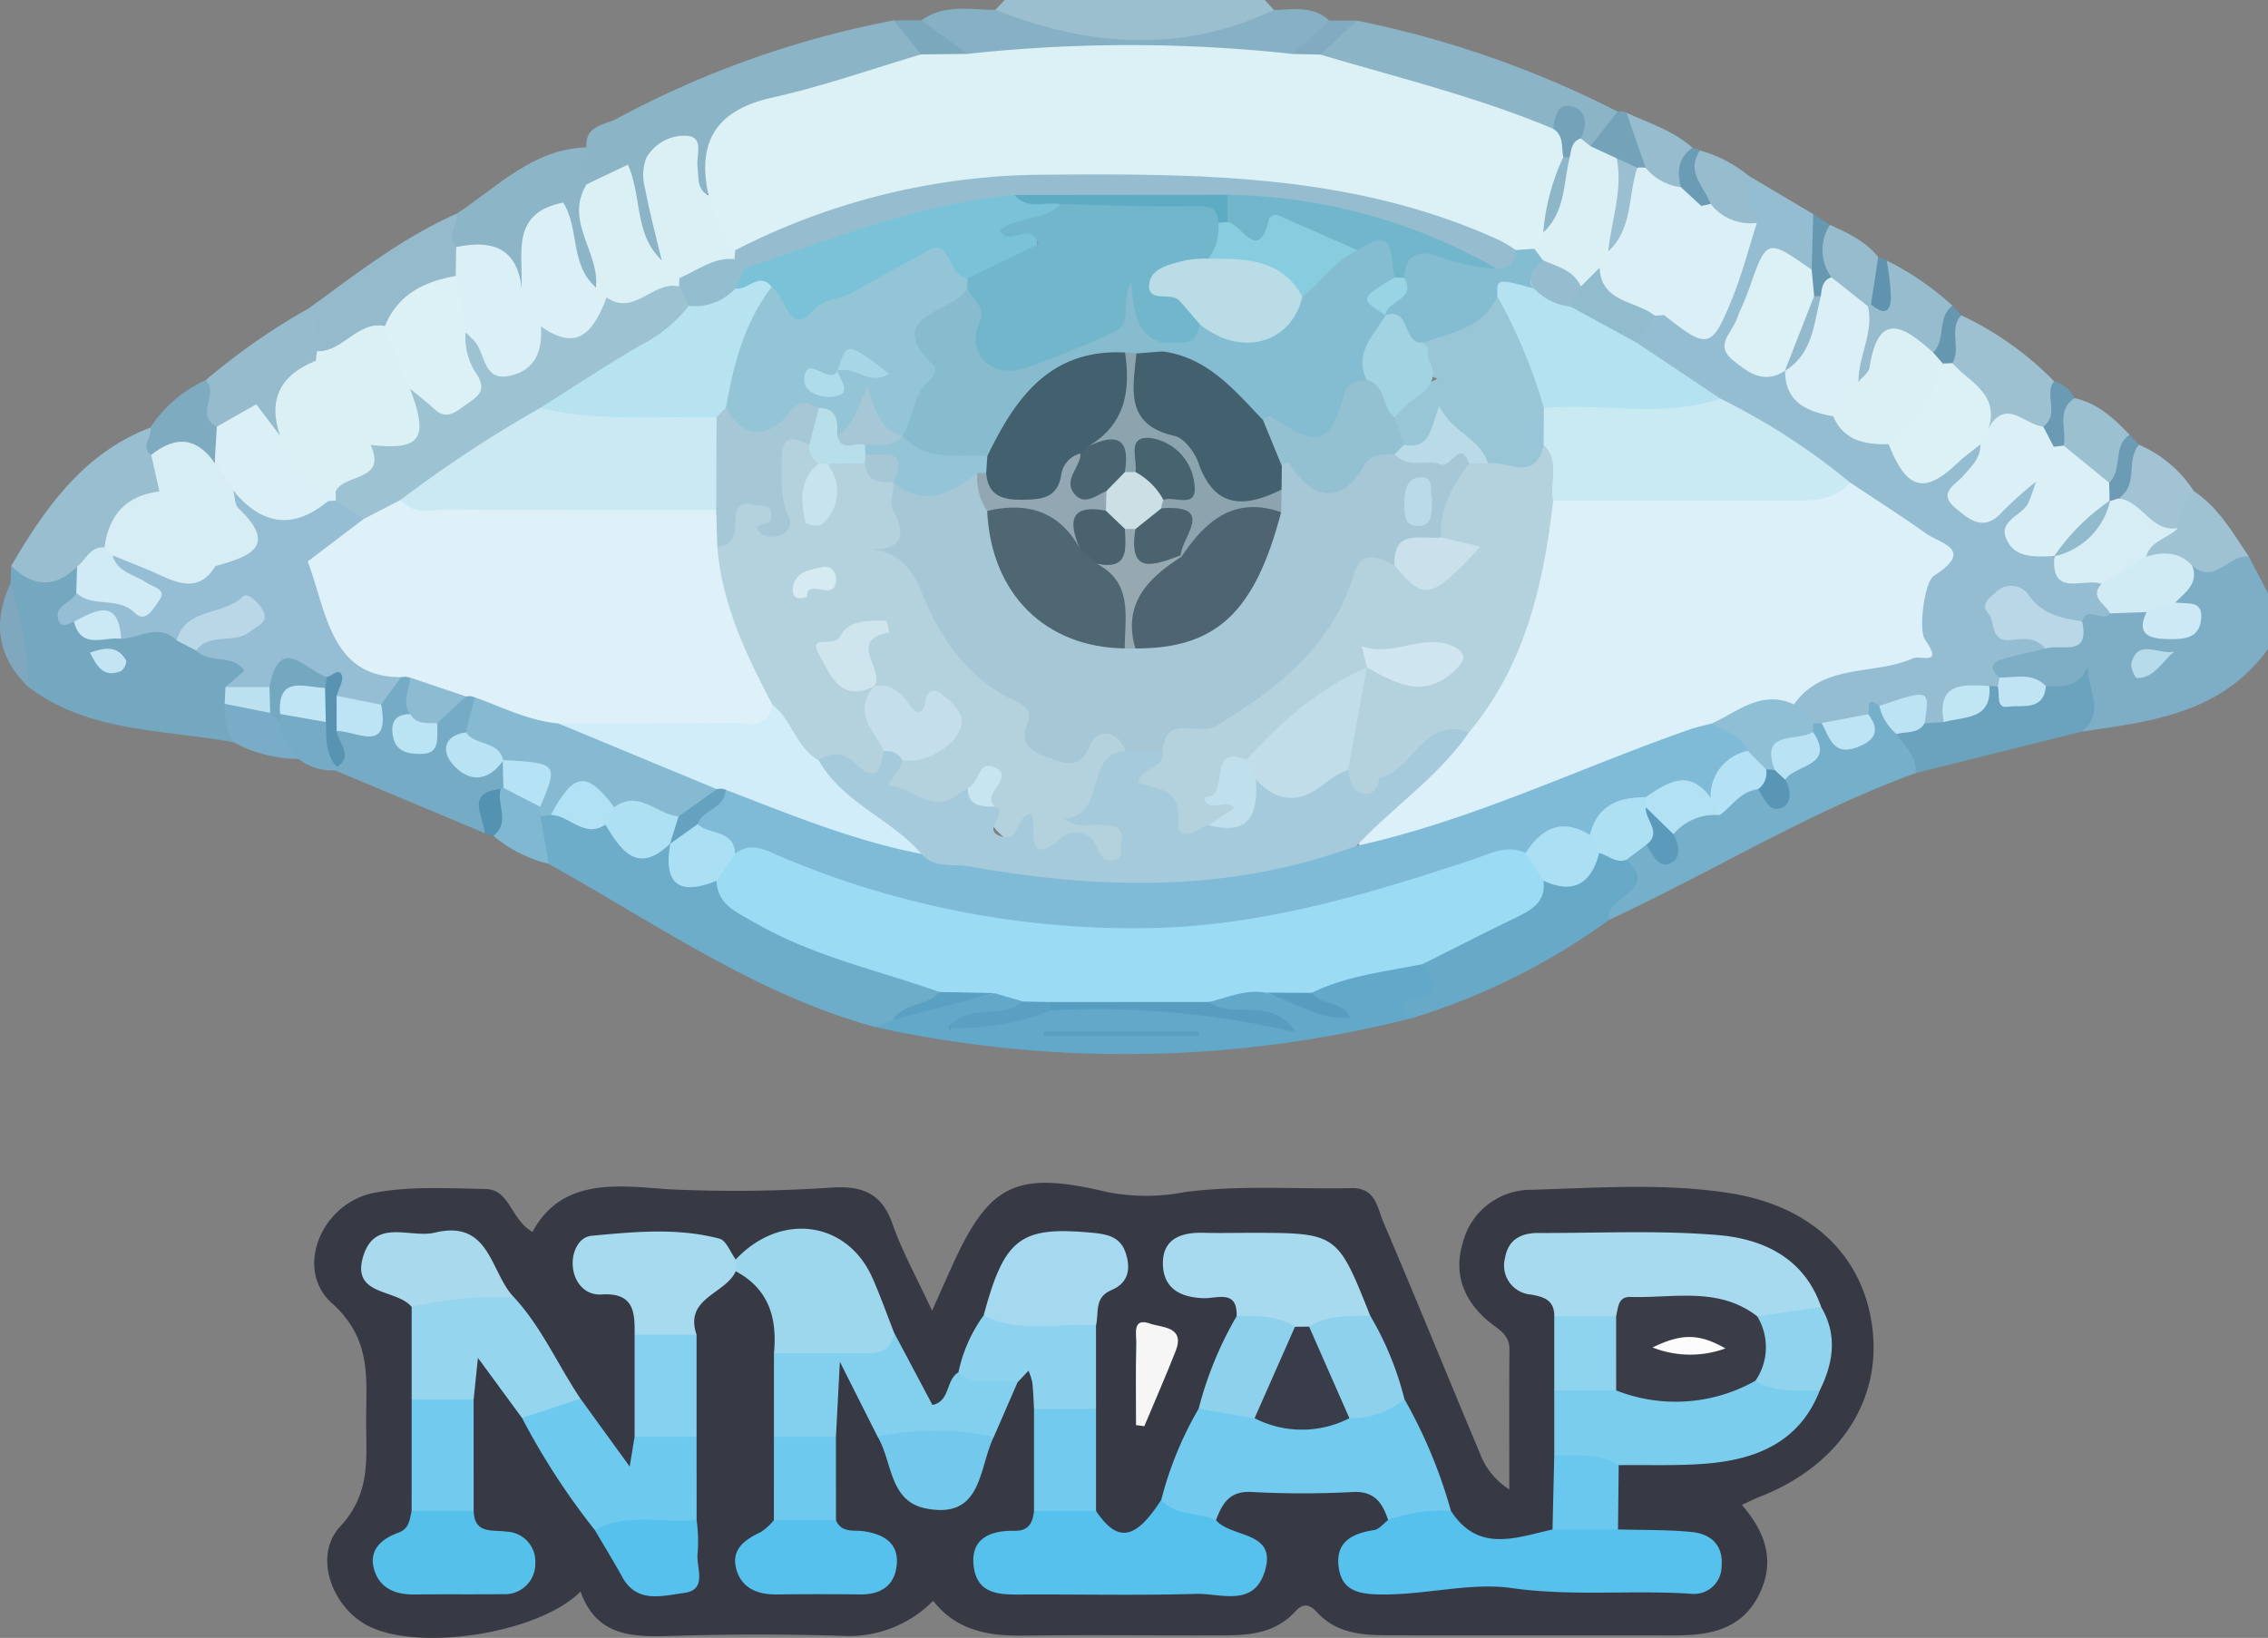 <svg id="Layer_1" data-name="Layer 1" xmlns="http://www.w3.org/2000/svg" viewBox="0 0 242.96 175.502"><rect x="0" y="0" width="242.96" height="175.502" fill="#808080" stroke="none"/><defs><style>.cls-1{fill:#7eaec6;}.cls-2{fill:#9bbfcf;}.cls-3{fill:#373a45;}.cls-4{fill:#6dadca;}.cls-5{fill:#62a8c8;}.cls-6{fill:#74a7c0;}.cls-7{fill:#8cb4c7;}.cls-8{fill:#76afca;}.cls-9{fill:#69a9c8;}.cls-10{fill:#99bed0;}.cls-11{fill:#75abc5;}.cls-12{fill:#86b0c4;}.cls-13{fill:#6ba2bd;}.cls-14{fill:#8db5c8;}.cls-15{fill:#94bacc;}.cls-16{fill:#96bbcd;}.cls-17{fill:#7fabc0;}.cls-18{fill:#81b8d1;}.cls-19{fill:#79acc6;}.cls-20{fill:#7fa8be;}.cls-21{fill:#7ca8be;}.cls-22{fill:#5492b2;}.cls-23{fill:#95bdd2;}.cls-24{fill:#9ec1d1;}.cls-25{fill:#97bccd;}.cls-26{fill:#9fc2d3;}.cls-27{fill:#a1c3d3;}.cls-28{fill:#9bc0d0;}.cls-29{fill:#97bcce;}.cls-30{fill:#73a2b9;}.cls-31{fill:#6798b2;}.cls-32{fill:#6b9bb5;}.cls-33{fill:#80abc0;}.cls-34{fill:#6b9cb5;}.cls-35{fill:#6597b1;}.cls-36{fill:#6b9bb4;}.cls-37{fill:#6094ae;}.cls-38{fill:#d1ebf5;}.cls-39{fill:#b9d7e7;}.cls-40{fill:#cce9f5;}.cls-41{fill:#c0e4f3;}.cls-42{fill:#b6dbea;}.cls-43{fill:#55c1ec;}.cls-44{fill:#72cbee;}.cls-45{fill:#a8daef;}.cls-46{fill:#7bcdee;}.cls-47{fill:#83cfee;}.cls-48{fill:#9dd7ee;}.cls-49{fill:#95d5ee;}.cls-50{fill:#6dc9ed;}.cls-51{fill:#a5daef;}.cls-52{fill:#55c1eb;}.cls-53{fill:#a4d9ef;}.cls-54{fill:#8dd2ee;}.cls-55{fill:#a8d9ed;}.cls-56{fill:#72c9eb;}.cls-57{fill:#86d1ef;}.cls-58{fill:#8dd1ed;}.cls-59{fill:#56c1ec;}.cls-60{fill:#6dc9ee;}.cls-61{fill:#90d3ee;}.cls-62{fill:#8ed4ef;}.cls-63{fill:#6ac8ee;}.cls-64{fill:#f6f6f6;}.cls-65{fill:#9cdbf4;}.cls-66{fill:#86bad2;}.cls-67{fill:#aadff4;}.cls-68{fill:#aee0f4;}.cls-69{fill:#b1e1f4;}.cls-70{fill:#5aa0c2;}.cls-71{fill:#569dbf;}.cls-72{fill:#5a9fc0;}.cls-73{fill:#95bed4;}.cls-74{fill:#d0ebf5;}.cls-75{fill:#cbe9f5;}.cls-76{fill:#bbe1f0;}.cls-77{fill:#c3e5f3;}.cls-78{fill:#dcf1f6;}.cls-79{fill:#dbf0f5;}.cls-80{fill:#8fbfd5;}.cls-81{fill:#b2e1f4;}.cls-82{fill:#b5e1f4;}.cls-83{fill:#b9e3f4;}.cls-84{fill:#bce3f3;}.cls-85{fill:#bce4f4;}.cls-86{fill:#5b9aba;}.cls-87{fill:#5996b6;}.cls-88{fill:#d6edf3;}.cls-89{fill:#d6edf5;}.cls-90{fill:#def1f8;}.cls-91{fill:#b8e3f4;}.cls-92{fill:#8cbbd2;}.cls-93{fill:#b5e2f4;}.cls-94{fill:#bde4f4;}.cls-95{fill:#bae3f3;}.cls-96{fill:#5893b1;}.cls-97{fill:#c0e6f4;}.cls-98{fill:#dbf0f6;}.cls-99{fill:#c0e6f5;}.cls-100{fill:#dbf0f9;}.cls-101{fill:#c9e9f3;}.cls-102{fill:#b5e2f0;}.cls-103{fill:#daf0f6;}.cls-104{fill:#91bcce;}.cls-105{fill:#9abfd0;}.cls-106{fill:#93bacc;}.cls-107{fill:#393d49;}.cls-108{fill:#3a3d48;}.cls-109{fill:#7fbbd6;}.cls-110{fill:#d1edf9;}.cls-111{fill:#65a2bf;}.cls-112{fill:#9dc3d3;}.cls-113{fill:#95bdcf;}.cls-114{fill:#84bdd1;}.cls-115{fill:#8eb6c9;}.cls-116{fill:#93bed0;}.cls-117{fill:#b4d1de;}.cls-118{fill:#cae9f3;}.cls-119{fill:#a6c7d6;}.cls-120{fill:#a5cadc;}.cls-121{fill:#98c6d7;}.cls-122{fill:#92bacd;}.cls-123{fill:#fcfcfd;}.cls-124{fill:#b7e3f0;}.cls-125{fill:#7ac2d7;}.cls-126{fill:#72b6cc;}.cls-127{fill:#5dacc4;}.cls-128{fill:#a2d3e2;}.cls-129{fill:#99d4e5;}.cls-130{fill:#c4dfeb;}.cls-131{fill:#cee5ee;}.cls-132{fill:#c7e3ed;}.cls-133{fill:#b8deea;}.cls-134{fill:#d6eaf2;}.cls-135{fill:#c7e5f1;}.cls-136{fill:#93c5d6;}.cls-137{fill:#c1ddea;}.cls-138{fill:#cae1eb;}.cls-139{fill:#cfe5ef;}.cls-140{fill:#bfdfed;}.cls-141{fill:#b9dbe7;}.cls-142{fill:#94c1d1;}.cls-143{fill:#88cddf;}.cls-144{fill:#43606f;}.cls-145{fill:#4f6673;}.cls-146{fill:#4e6472;}.cls-147{fill:#8ca4ae;}.cls-148{fill:#92a7b1;}.cls-149{fill:#96a8b0;}.cls-150{fill:#87bccf;}.cls-151{fill:#a7d7e7;}.cls-152{fill:#afdcea;}.cls-153{fill:#b9dce7;}.cls-154{fill:#4a616e;}.cls-155{fill:#486370;}.cls-156{fill:#4b626f;}.cls-157{fill:#ccdfe5;}.cls-158{fill:#496371;}</style></defs><g id="IEX5zu.tif"><path class="cls-1" d="M589.373,271.975q1.025,1.967,2.05,3.933v5.96c-4.892,6.843-12.418,7.788-19.892,8.848a24.224,24.224,0,0,1,.408-5.044,4.94,4.94,0,0,1-4.611.953c-1.675-.469-3.474-.381-5.089-1.125-1.171-3.152-1.171-3.152,4.126-4.634,1.59-.678,4.181.695,4.656-2.28.832-1.832,2.657-1.042,4.005-1.53a4.751,4.751,0,0,1,3.284.383c1.019.876,1.678,2.793,3.475,1.646.944-.602-.134-1.364-.465-2.018-.296-1.735.942-2.802,1.763-4.053.631-1.063,2.052,1.761,2.734-.697C586.166,271.062,588.084,271.386,589.373,271.975Z" transform="translate(-348.463 -212.338)"/><path class="cls-2" d="M483.95,212.338l.985,1.075c-.221,2.377-2.277,2.71-3.908,3.102-7.979,1.915-15.942,1.989-23.77-.831-1.064-.383-2.227-.793-2.159-2.293l.989-1.053Z" transform="translate(-348.463 -212.338)"/><path class="cls-3" d="M410.652,382.88c-4.577,4.566-17.547,6.47-22.882,3.608-3.774-2.025-5.765-7.463-2.865-10.581,3.361-3.614,2.764-7.468,2.779-11.462.017-4.462.597-8.65-3.661-12.461-4.073-3.646-1.134-10.76,4.541-11.836,3.852-.73,7.918-.475,11.884-.409,2.668.044,2.624,3.162,5.049,4.605,3.154-5.835,9.069-4.976,14.523-4.579a151,151,0,0,0,17.752-.194c3.321-.148,5.21.787,6.324,3.974,1.015,2.905,2.542,5.632,4.216,9.241.93-2.084,1.491-3.347,2.058-4.607,4.01-8.922,6.828-10.458,16.62-8.128a21.709,21.709,0,0,0,8.383.025c5.872-.781,11.908-.299,17.874-.428,2.588-.056,2.752,2.09,3.405,3.624,3.493,8.203,6.856,16.461,10.299,24.685a7.931,7.931,0,0,0,3.197,3.978c0-5.004-.025-10.009.015-15.013.013-1.626-1.213-2.141-2.226-2.986-2.638-2.202-3.794-5.076-2.776-8.422a7.539,7.539,0,0,1,7.355-5.689c7.117-.201,14.273-.753,21.35.377,8.998,1.437,14.558,7.087,15.248,15.138.647,7.554-3.992,14.21-12.084,17.354-.608.236-1.19.539-1.967.894,2.5,2.9,3.605,5.972,1.884,9.526-1.894,3.91-5.409,4.465-9.221,4.459-10.1-.016-20.201.002-30.301-.011-2.845-.004-5.686-.12-7.818-2.409-.792-.85-1.465-1.154-2.389-.143-2.535,2.774-5.941,2.554-9.259,2.56-6.624.012-13.25-.066-19.873.026-3.771.052-7.185-.552-9.657-3.728a12.68,12.68,0,0,1-9.81,3.751q-8.936-.272-17.886.002C416.486,387.752,412.44,387.869,410.652,382.88Z" transform="translate(-348.463 -212.338)"/><path class="cls-4" d="M442.226,322.393c-12.828-3.511-23.58-11.161-34.993-17.491-1.279-1.638-1.96-3.38-.943-5.417a3.078,3.078,0,0,1,1.191-.513c2.21.041,4.13,1.166,6.223,1.661,1.804,1.943,4.207,2.078,6.618,2.185.093,3.711,3.448,2.897,5.484,3.921,5.221,5.339,12.24,6.968,18.97,9.203,1.66.551,3.733.271,4.725,2.239-.172,2.961-2.779,2.785-4.63,3.584A19.562,19.562,0,0,0,442.226,322.393Z" transform="translate(-348.463 -212.338)"/><path class="cls-5" d="M442.226,322.393l1.936-.794c3.684-1.192,7.03-3.388,11.014-3.707a2.913,2.913,0,0,1,3.152,1.922c-2.101,2.533-5.452,1.113-7.719,2.443-.847.199-.07.789-.373.2,3.492-1.289,7.393-.951,10.76-2.714,7.496-1.394,14.804-.062,22.643,1.99a2.783,2.783,0,0,0-2.361-.694,16.535,16.535,0,0,1-1.96.017c-.918-.053-1.558-.395-1.541-1.448,1.439-1.896,3.424-2.178,5.597-1.912,3.369.319,5.916,2.861,9.098,3.375-1.235-.936-3.884-.105-3.931-2.876,3.236-3.008,7.402-2.892,11.384-3.388,3.961,2.656,3.961,2.656-.124,6.603A124.776,124.776,0,0,1,442.226,322.393Z" transform="translate(-348.463 -212.338)"/><path class="cls-6" d="M349.582,274.871l.08-1.901c2.549,1.155,5.057-1.796,7.618-.078a4.83,4.83,0,0,1,.196,2.714c.15,1.092-2.02,1.981-.255,3.202a6.53,6.53,0,0,0,4.342.732c2.028-.315,4.078-.992,6.009.341a20.675,20.675,0,0,0,2.382,1.235c1.204.518,2.528.68,3.717,1.241,2.331,1.099,2.28,2.464.474,4.035a5.527,5.527,0,0,0-.388,1.793c-.108,1.229.5,2.512-.266,3.69-7.471-1.39-15.421-1.006-21.949-5.896A20.25,20.25,0,0,1,349.582,274.871Z" transform="translate(-348.463 -212.338)"/><path class="cls-7" d="M411.287,228.126c-.179-2.348,1.922-2.372,3.255-3.076a103.485,103.485,0,0,1,29.68-10.53c1.84.968,3.9,1.782,3.174,4.538-1.819,2.031-4.496,1.723-6.793,2.431-2.346.723-4.735,1.334-7.122,1.9-5.107,1.211-8.565,3.805-8.736,9.481-2,1.22-2.029-.602-2.51-1.658-.43-.944-.171-2.677-1.922-2.162-1.547.455-1.495,1.938-1.373,3.312.226,2.553,1.966,4.985.627,7.665-3.219.485-3.286-2.28-3.474-4.002-.365-3.347-1.666-4.616-4.951-3.572C409.327,230.946,409.221,229.498,411.287,228.126Z" transform="translate(-348.463 -212.338)"/><path class="cls-8" d="M553.711,295.166c-11.474,4.163-21.845,10.623-32.865,15.731-1.039-1.081-.576-2.1.336-2.841,1.181-.958,1.19-2.121,1.002-3.411a2.52,2.52,0,0,1,2.166-2.267c1.358.463,2.87,1.284,2.951-1.265.976-1.744,2.789-2.082,4.45-2.676,1.62-.6,2.798-2.228,4.751-2.06,1.118.381,2.539,1.654,2.646-.917.765-1.65,3.096-2.338,2.81-4.624a2.822,2.822,0,0,1,.565-1.178,1.932,1.932,0,0,1,1.29-.135c1.646.863,3.695,3.34,4.023-1.017.324-1.222.714-2.334,2.306-1.283.997,1.009,1.602,2.307,2.52,3.379C553.644,291.978,554.913,293.293,553.711,295.166Z" transform="translate(-348.463 -212.338)"/><path class="cls-9" d="M522.703,304.461c3.751,3.401-2.53,3.918-1.856,6.435a71.354,71.354,0,0,1-21.045,10.513c-.523-.732-2.346-1.52.248-1.992,3.05-.554,1.975-2.202.818-3.774-.16-2.381,2.031-2.247,3.318-2.986,3.134-1.799,6.806-2.742,9.105-5.837,2.208-.881,4.696-1.233,6.295-3.292A2.755,2.755,0,0,1,522.703,304.461Z" transform="translate(-348.463 -212.338)"/><path class="cls-10" d="M356.72,273.05c-2.38,2.368-4.731,2.177-7.058-.081,3.676-6.235,7.739-12.081,14.91-14.811.95.855-.043,2.332,1.029,3.155a3.553,3.553,0,0,1,.314,3.737c-2.263,1.707-4.658,3.289-5.859,6.031C359.079,271.963,358.281,273.154,356.72,273.05Z" transform="translate(-348.463 -212.338)"/><path class="cls-11" d="M400.39,301.612l-16.028-6.723c-.016-.204-.031-.408-.051-.612.016-1.367-.965-2.876.568-4.033,1.54-.399,3.413-.264,3.852-2.419a6.586,6.586,0,0,1,2.413-3.216,1.921,1.921,0,0,1,1.312.045c.972,1.456.432,2.966.164,4.468-.202.719-.996,1.629.096,2.088,1.334.561,1.494-.867,2.031-1.599a5.546,5.546,0,0,1,3.587-3.181,1.885,1.885,0,0,1,1.303.46c.73,1.476.047,2.719-.649,3.959-.393.798-1.398,1.522-.479,2.521.955,1.038,2.079.33,3.144.149a1.336,1.336,0,0,1,1.151.56,3.078,3.078,0,0,1,.257,1.988,3.613,3.613,0,0,1-.587,1.175C400.831,298.244,401.454,300.331,400.39,301.612Z" transform="translate(-348.463 -212.338)"/><path class="cls-12" d="M455.097,213.391c9.943,3.938,19.888,4.692,29.838.022,2.062-.064,4.192-.484,5.931,1.135-.274,3.123-2.703,3.816-5.119,4.537a289.486,289.486,0,0,0-32.448.153c-2.627-.811-5.396-1.453-6.125-4.724C449.616,212.741,452.403,213.392,455.097,213.391Z" transform="translate(-348.463 -212.338)"/><path class="cls-13" d="M553.711,295.166c.095-1.776-1.214-2.859-2.065-4.168.571-1.161,1.743-1.418,2.793-1.863a13.834,13.834,0,0,1,1.977-.523,6.938,6.938,0,0,0,4.954-2.969,1.665,1.665,0,0,1,1.262-.051c1.562,1.964,3.299.732,4.996.264,1.801.052,3.624.152,4.488-2.14-.082,2.42,1.924,4.869-.586,7Q562.621,292.941,553.711,295.166Z" transform="translate(-348.463 -212.338)"/><path class="cls-14" d="M411.287,228.126c-.734,1.324-1.038,2.647.015,3.964.374,3.622,2.5,7.024,1.371,10.833-2.146,1.006-2.44-.893-3.038-2.059-.741-1.445-.819-3.143-1.425-4.852-3.555,1.294-1.904,5.001-3.555,7.022-2.723-.496-3.95-4.172-7.274-3.402-1.899-1.471-1.471-2.937.01-4.399C401.769,232.367,405.529,228.301,411.287,228.126Z" transform="translate(-348.463 -212.338)"/><path class="cls-15" d="M397.392,235.232c.118,1.192-1.141,2.362-.056,3.57a2.79,2.79,0,0,1,.65,2.856c-2.387,2.508-5.96,3.405-8.259,6.042-2.444.925-4.267,3.606-7.392,2.631a4.818,4.818,0,0,1-.795-4.954C386.625,241.686,391.58,237.792,397.392,235.232Z" transform="translate(-348.463 -212.338)"/><path class="cls-16" d="M381.54,245.376a6.946,6.946,0,0,1,.881,4.591,1.155,1.155,0,0,1,.371,1.216c-2.712,1.973-3.494,4.972-4.251,7.986-1.437.236-1.907-.787-2.406-1.809-.313-.641-.342-.625-1.54.203a4.846,4.846,0,0,1-3.107,1.019c-2.983-1.366-1.574-3.513-.98-5.515A70.105,70.105,0,0,1,381.54,245.376Z" transform="translate(-348.463 -212.338)"/><path class="cls-17" d="M370.507,253.066c1.449,1.411-1.221,3.8,1.188,4.984a3.113,3.113,0,0,1,.43,3.421c-2.547,1.108-4.933-.979-7.459-.392-1.263-.934.203-1.957-.095-2.922A13.949,13.949,0,0,1,370.507,253.066Z" transform="translate(-348.463 -212.338)"/><path class="cls-18" d="M406.357,299.805q.438,2.547.876,5.095a14.655,14.655,0,0,1-5.915-3.002c-.036-1.718-.71-3.535.784-5.015l.293-.125c1.929-.652,3.143.395,4.221,1.767A1.217,1.217,0,0,1,406.357,299.805Z" transform="translate(-348.463 -212.338)"/><path class="cls-19" d="M373.491,291.876a6.991,6.991,0,0,1-.96-4.124c1.648-1.276,3.196-.561,4.744.228a5.924,5.924,0,0,1,1.582,1.391c.732,1.351,2.08,2.484,1.58,4.29A14.797,14.797,0,0,1,373.491,291.876Z" transform="translate(-348.463 -212.338)"/><path class="cls-11" d="M380.437,293.661c-.646-1.291-2.107-2.166-1.973-3.855a.774.774,0,0,1,.073-1.278c1.884-.738,3.493-.063,5.031.976a19.108,19.108,0,0,1,.993,5.017l-.198.368A5.941,5.941,0,0,1,380.437,293.661Z" transform="translate(-348.463 -212.338)"/><path class="cls-20" d="M349.582,274.871a39.493,39.493,0,0,1,1.96,11.109C348.161,282.756,347.654,279.027,349.582,274.871Z" transform="translate(-348.463 -212.338)"/><path class="cls-21" d="M447.174,214.514l4.911,3.597c-1.634,1.7-3.291,1.491-4.961.057q-1.451-1.824-2.902-3.648Q445.698,214.517,447.174,214.514Z" transform="translate(-348.463 -212.338)"/><path class="cls-22" d="M402.101,296.883c-.468,1.639,1.059,3.589-.784,5.014a3.005,3.005,0,0,1-.927-.285C400.279,299.79,398.237,297.272,402.101,296.883Z" transform="translate(-348.463 -212.338)"/><path class="cls-23" d="M562.474,285.901q-.451-.052-.904-.06c-1.615,1.305-3.95,1.705-4.881,3.869l-2.061.125c-1.14-1.845-3.311-1.019-4.837-1.861-1.514-1.183-.981.35-1.192.895-1.457,1.417-3.048,2.121-4.996.941q-.448.047-.897.068a3.216,3.216,0,0,1-2.549-2.31c-.196-2.217,1.522-2.691,3.062-3.265a16.057,16.057,0,0,1,4.786-1.241c4.762-.195,5.077-3.215,6.429-7.045,1.768-5.01-1.032-6.044-3.764-8.009-1.475-1.061-2.928-2.153-4.436-3.168-4.572-3.134-9.162-6.237-13.981-8.99-2.726-2.543-6.888-3.122-8.989-6.527a3.761,3.761,0,0,1,2.205-3.522,3.228,3.228,0,0,1,1.42-.14c3.472,1.997,5.403.677,6.497-2.868a32.86,32.86,0,0,0,1.578-6.653c.445-1.628-2.157-3.763.811-4.975l6.93,4.111c1.105,1.931.824,3.899.162,5.881-1.644,1.139-3.619-1.875-4.867.078a18.97,18.97,0,0,0-2.767,7.184c-.467,3.06,2.648,2.61,4.345,3.507a18.27,18.27,0,0,0,5.428,4.536c1.719,1.411,3.814,2.142,5.754,3.153,2.3,2.834,4.731,3.997,7.671.756a1.999,1.999,0,0,1,2.272-.463,2.578,2.578,0,0,1-.049,2.739c-.507,1.172-2.661,2.258-.785,3.649,1.532,1.135,2.604-.591,3.74-1.404.916-.656,1.769-1.493,3.062-1.009a2.133,2.133,0,0,1-.108,2.752c-2.497,2.787-.6,3.936,1.734,4.977.849,2.6,3.823,1.624,5.323,3.132-1.355,1.541,1.844,1.881.884,3.321-.786,1.041-2.414-.895-3.002.846-2.318,1.353-4.277.923-6.016-1.09-.523-.605-1.455-1.191-2.075-.321-.754,1.058.014,1.719,1.056,2.134,1.203.479,3.157-.048,3.097,2.206-1.536.37-3.087.688-4.602,1.127-1.392.403-1.268,1.152-.293,1.969A.647.647,0,0,1,562.474,285.901Z" transform="translate(-348.463 -212.338)"/><path class="cls-7" d="M493.819,214.55a108.413,108.413,0,0,1,27.933,9.743c.43,2.375-1.245,3.3-2.918,4.227a1.579,1.579,0,0,1-1.598-1.056c-.411-2.844-2.03-.851-3.175-.773-8.021-2.604-16.278-4.465-24.08-7.741C488.999,215.521,492.185,215.71,493.819,214.55Z" transform="translate(-348.463 -212.338)"/><path class="cls-24" d="M558.553,246.116a34.457,34.457,0,0,1,9.957,7.074c.511,1.976,1.494,4.037-.985,5.477-2.093 0-4.12-.699-6.228-.628-.869-2.502-3.027-4.162-4.234-6.448C557.486,249.748,556.021,247.388,558.553,246.116Z" transform="translate(-348.463 -212.338)"/><path class="cls-25" d="M550.569,240.251a30.593,30.593,0,0,1,7.047,4.838c-.809,1.655.258,3.94-1.75,5.192-2.838-.792-5.556-1.355-6.79,2.449-.191.589-1.034.661-1.692.319-1.313-2.351.047-4.573.319-6.844a4.351,4.351,0,0,1,.612-1.184C550.426,244.078,549.441,241.665,550.569,240.251Z" transform="translate(-348.463 -212.338)"/><path class="cls-26" d="M589.373,271.975c-2.122-.294-3.662,3.098-6.075.955a8.699,8.699,0,0,1-4.929-.863c-.529-1.889,1.171-2.487,2.049-3.563.972-1.218,1.067-3.199,3.053-3.541C586.137,266.714,587.644,269.438,589.373,271.975Z" transform="translate(-348.463 -212.338)"/><path class="cls-27" d="M583.471,264.963c-.747,1.246-1.798,2.361-1.702,3.967-2.934,1.38-4.4-.96-6.209-2.433.022-2.37-.478-4.911,2.047-6.502A13.101,13.101,0,0,1,583.471,264.963Z" transform="translate(-348.463 -212.338)"/><path class="cls-28" d="M570.691,255.003c2.488.524,4.226,2.171,5.898,3.918-.923,1.71.286,4.259-2.129,5.386a6.643,6.643,0,0,1-5.812-4.842C569.549,258.079,567.462,255.325,570.691,255.003Z" transform="translate(-348.463 -212.338)"/><path class="cls-29" d="M544.492,236.428c1.91.881,3.834,1.74,5.179,3.462.063,1.739,1.445,3.681-.783,5.067l-.315.204c-2.339.369-3.604-1.152-4.838-2.735C543.352,240.35,541.936,238.138,544.492,236.428Z" transform="translate(-348.463 -212.338)"/><path class="cls-25" d="M535.776,231.163c-.949,1.906.349,3.415.895,5.057-2.232,1.395-3.957.415-5.559-1.172-.96-2.126-3.765-4.112-.539-6.581A13.956,13.956,0,0,1,535.776,231.163Z" transform="translate(-348.463 -212.338)"/><path class="cls-25" d="M522.701,224.429c2.437,1.104,5.03,1.915,7.08,3.748-1.044,1.298-.138,3.195-1.368,4.439-1.89.5-3.195-.41-4.314-1.776C523.009,228.842,521.251,226.981,522.701,224.429Z" transform="translate(-348.463 -212.338)"/><path class="cls-30" d="M522.701,224.429q1.026,2.945,2.052,5.891a1.89,1.89,0,0,1-1.147.503,6.593,6.593,0,0,1-2.447-.763c-.924-.514-1.991-.875-2.317-2.059q1.455-1.854,2.91-3.709A1.402,1.402,0,0,1,522.701,224.429Z" transform="translate(-348.463 -212.338)"/><path class="cls-31" d="M544.492,236.428a4.985,4.985,0,0,0,.153,5.616c-.585.691-.128,1.903-1.188,2.358a1.391,1.391,0,0,1-1.225-.523,2.185,2.185,0,0,1,.308-2.64q.083-2.983.166-5.965Q543.598,235.852,544.492,236.428Z" transform="translate(-348.463 -212.338)"/><path class="cls-32" d="M574.405,264.067c1.481-1.397.341-3.902,2.184-5.146q.509.537,1.018,1.074c-1.458,1.64.006,4.418-2.247,5.749a.739.739,0,0,1-1.054-.001A1.283,1.283,0,0,1,574.405,264.067Z" transform="translate(-348.463 -212.338)"/><path class="cls-33" d="M493.819,214.55l-3.913,3.635a1.86,1.86,0,0,1-2.957-.064q1.959-1.787,3.917-3.574Q492.342,214.55,493.819,214.55Z" transform="translate(-348.463 -212.338)"/><path class="cls-34" d="M528.535,232.396c-.435-1.656-.337-3.157,1.246-4.219a3.265,3.265,0,0,1,.792.289c-1.539,2.287.444,3.873,1.141,5.714a1.579,1.579,0,0,1-1.179.557C529.286,234.454,528.472,233.797,528.535,232.396Z" transform="translate(-348.463 -212.338)"/><path class="cls-35" d="M555.561,250.119c1.382-1.393.382-3.755,2.055-5.03q.469.513.938,1.027c-1.367,1.519.019,3.543-.946,5.136a1.587,1.587,0,0,1-1.213.328C555.746,251.304,555.298,250.913,555.561,250.119Z" transform="translate(-348.463 -212.338)"/><path class="cls-36" d="M570.691,255.003c-1.986,1.332-.796,3.381-1.154,5.081a1.205,1.205,0,0,1-1.215.186,1.911,1.911,0,0,1-.981-2.226c1.809-1.277.041-3.413,1.17-4.853A3.345,3.345,0,0,1,570.691,255.003Z" transform="translate(-348.463 -212.338)"/><path class="cls-37" d="M548.887,244.958q.391-2.532.783-5.066a3.719,3.719,0,0,1,.899.359,24.395,24.395,0,0,1,.457,4.1C550.934,246.184,549.91,245.818,548.887,244.958Z" transform="translate(-348.463 -212.338)"/><path class="cls-38" d="M578.375,271.982c1.809-.543,3.513-.547,4.925.949.728,1.92-.721,2.854-1.798,3.957-.682,1.37-1.6,2.038-3.08,1.031q-1.958.072-3.917.145c-.45-1.015-2.225-1.632-.96-3.166C574.545,272.918,575.998,271.688,578.375,271.982Z" transform="translate(-348.463 -212.338)"/><path class="cls-39" d="M567.565,281.84c-.957-1.232-2.365-1.083-3.601-.93-2.377.295-1.694-1.945-2.531-2.891-.894-1.01.29-1.706.966-2.337a2.275,2.275,0,0,1,3.441.502c1.479,2.033,3.506,2.393,5.663,2.726C572.405,282.852,569.195,281.289,567.565,281.84Z" transform="translate(-348.463 -212.338)"/><path class="cls-40" d="M578.422,277.918q1.54-.515,3.08-1.031c1.153.233,2.948-.34,2.766,1.745-.195,2.233-2.012,2.217-3.672,2.183C578.681,280.775,577.26,280.293,578.422,277.918Z" transform="translate(-348.463 -212.338)"/><path class="cls-41" d="M562.474,285.901q.099-.483.194-.966c1.705.033,3.53-.589,4.96.921-.228,2.735-2.584,1.982-4.069,2.211C562.218,288.274,562.733,286.707,562.474,285.901Z" transform="translate(-348.463 -212.338)"/><path class="cls-42" d="M581.4,282.15c-1.339,1.06-2.135,2.853-4.007,2.849-.219-.001-.738-1.156-.604-1.632C577.545,280.68,579.79,282.58,581.4,282.15Z" transform="translate(-348.463 -212.338)"/><path class="cls-43" d="M503.896,374.23c2.916,4.531,6.971,2.867,10.881,1.993a5.378,5.378,0,0,1,7.016-.003c2.647.078,5.309.012,7.937.281,2.022.207,3.361,1.413,3.158,3.673a2.959,2.959,0,0,1-3.346,2.933c-6.377-.41-12.722.308-19.192-.611-4.323-.614-9.217.745-13.898.693-2.103-.024-4.155-.232-4.561-2.774-.447-2.797,1.339-3.763,3.776-4.128.541-.081,1.002-.701,1.5-1.072C499.114,372.872,501.346,372.469,503.896,374.23Z" transform="translate(-348.463 -212.338)"/><path class="cls-44" d="M503.896,374.23a16.558,16.558,0,0,0-6.729.986c-.6-1.835-1.45-3.128-3.796-3.007a101.733,101.733,0,0,1-10.835-.004c-2.373-.132-3.144,1.253-3.809,3.013-2.525.81-4.966,1.393-5.861-2.175a37.992,37.992,0,0,1,4.004-9.761c2.031-1.541,4.044-.425,6.064.021a18.936,18.936,0,0,0,9.538.189c2.143-.431,4.156-1.561,6.444-1.228A53.493,53.493,0,0,1,503.896,374.23Z" transform="translate(-348.463 -212.338)"/><path class="cls-43" d="M472.866,373.042c1.561,1.78,3.962,1.305,5.861,2.175,1.651,1.978,6.695,1.098,5.179,5.638-1.238,3.71-4.741,2.192-7.32,2.269-6.11.182-12.229.041-18.344.066-2.372.01-5.0.173-5.454-2.887-.454-3.058,1.692-3.989,4.341-3.936,1.547.031,1.968-.869,2.103-2.135a4.965,4.965,0,0,1,6.643 0C468.183,377.684,470.099,377.357,472.866,373.042Z" transform="translate(-348.463 -212.338)"/><path class="cls-45" d="M514.964,353.372c.006-1.679-1.002-2.055-2.492-2.319a3.123,3.123,0,0,1-2.78-3.927c.333-1.971,1.719-2.68,3.565-2.673,6.426.025,12.884-.313,19.267.228,4.849.411,9.231,2.468,11.032,7.704-1.9,2.091-4.325,2.322-6.92,1.961-5.04-1.959-10.097-2.492-15.189-.152C519.173,354.802,516.937,355.106,514.964,353.372Z" transform="translate(-348.463 -212.338)"/><path class="cls-46" d="M543.409,361.322c-2.155,5.512-6.737,7.396-12.119,7.841-3.124.259-6.281.125-9.423.167a7.11,7.11,0,0,1-6.904-1.051l-.001-6.955c1.948-1.727,4.229-1.317,6.493-1.023a28.268,28.268,0,0,0,14.991-.721C538.859,359.789,541.377,359.593,543.409,361.322Z" transform="translate(-348.463 -212.338)"/><path class="cls-47" d="M431.369,366.29l.003-8.944c3.969-2.635,8.723-.656,12.88-2.186,1.354,2.549,2.707,5.099,4.099,7.72,1.93-.385,1.415-2.71,2.784-3.491,2.259-.521,4.484-.833,6.336,1.062q-1.269,2.916-2.537,5.833a21.103,21.103,0,0,1-12.462-.011c-1.17-2.323-2.34-4.646-4.036-8.015-.178,3.389-.3,5.71-.421,8.031A4.924,4.924,0,0,1,431.369,366.29Z" transform="translate(-348.463 -212.338)"/><path class="cls-45" d="M480.935,353.377c.112-2.885-2.093-1.9-3.479-1.937-2.48-.066-4.321-.988-4.413-3.561-.099-2.768,1.895-3.512,4.341-3.446,1.645.044,3.293.005,4.94.005,9.393-.001,9.393-.001,12.921,8.873-1.624,1.755-3.938,1.496-5.975,2.055a9.056,9.056,0,0,1-2.413.019C484.84,354.849,482.58,355.012,480.935,353.377Z" transform="translate(-348.463 -212.338)"/><path class="cls-48" d="M444.252,355.161c-.295,2.244-1.951,2.214-3.634,2.201-3.082-.024-6.164-.012-9.245-.016.362-3.731-.517-6.886-4.094-8.789a1.033,1.033,0,0,1,0-1.265c4.798-5.108,11.929-4.158,14.647,1.984C442.778,351.203,443.48,353.197,444.252,355.161Z" transform="translate(-348.463 -212.338)"/><path class="cls-49" d="M403.52,351.338c2.98,3.228,4.705,7.275,7.126,10.867-1.45,2.602-3.721,2.739-6.258,2.074l-4.727-6.441-.46,4.47a4.896,4.896,0,0,1-6.638 0l-.001-9.928C395.948,349.241,399.664,349.564,403.52,351.338Z" transform="translate(-348.463 -212.338)"/><path class="cls-50" d="M404.387,364.279l6.258-2.074c1.662,2.293,3.324,4.586,5.273,7.275l.528-3.193a4.959,4.959,0,0,1,6.637,0q.002,4.471.005,8.941c-3.459,2.149-7.166,1.748-10.902,1.06A75.847,75.847,0,0,1,404.387,364.279Z" transform="translate(-348.463 -212.338)"/><path class="cls-51" d="M427.278,347.292q-0.0.632-0,1.265c-1.094,2.454-5.552,2.84-4.196,6.8a4.898,4.898,0,0,1-6.636 0c.024-2.414-.049-4.535-3.546-4.314-1.801.114-3.026-1.368-3.089-3.227-.046-1.361.651-2.933,2.03-3.063,4.563-.428,9.185-.885,13.696.31C426.264,345.255,426.705,346.522,427.278,347.292Z" transform="translate(-348.463 -212.338)"/><path class="cls-52" d="M399.203,374.235c.076,2.527,2.028,2,3.565,2.223a3.193,3.193,0,0,1,3.039,3.31,3.257,3.257,0,0,1-3.488,3.384c-3.126.046-6.253-.007-9.379.038-1.987.028-3.699-.56-4.349-2.522-.718-2.168.667-3.418,2.532-4.09,1.205-.434,1.211-1.41,1.436-2.342A4.964,4.964,0,0,1,399.203,374.235Z" transform="translate(-348.463 -212.338)"/><path class="cls-53" d="M453.832,353.292c2.229-8.296,3.931-9.571,11.557-8.873,1.576.144,3.011.386,3.611,2.027.632,1.728.421,3.345-1.482,4.132-1.87.773-1.315,2.437-1.645,3.788C460.868,356.752,457.263,356.431,453.832,353.292Z" transform="translate(-348.463 -212.338)"/><path class="cls-43" d="M438.017,375.229c.592,1.402,1.887,1.024,2.978,1.184,2.203.324,3.848,1.327,3.506,3.82-.289,2.104-1.802,2.975-3.9,2.951q-4.45-.052-8.901.002c-1.999.026-3.703-.602-4.32-2.573-.683-2.181.801-3.28,2.593-4.114a6.274,6.274,0,0,0,1.392-1.271A4.97,4.97,0,0,1,438.017,375.229Z" transform="translate(-348.463 -212.338)"/><path class="cls-54" d="M453.832,353.292c3.869,1.973,8.024.753,12.04,1.073l.003,8.943a4.916,4.916,0,0,1-6.643 0c-.055-.947-.075-1.897-.182-2.838a6.259,6.259,0,0,0-.413-1.253q-.584.618-1.167,1.236c-2.086-.505-4.463.715-6.335-1.062A15.912,15.912,0,0,1,453.832,353.292Z" transform="translate(-348.463 -212.338)"/><path class="cls-55" d="M403.52,351.338a41.229,41.229,0,0,0-10.958,1.043c-1.602-1.989-6.611-1.106-5.147-5.56,1.297-3.947,5.016-1.774,7.645-2.407C401.006,342.981,400.962,348.718,403.52,351.338Z" transform="translate(-348.463 -212.338)"/><path class="cls-44" d="M399.203,374.235q-3.322,0-6.644,0,.002-5.963.003-11.926,3.319,0,6.638-0Q399.202,368.271,399.203,374.235Z" transform="translate(-348.463 -212.338)"/><path class="cls-56" d="M442.472,366.274a30.565,30.565,0,0,1,12.462.011c-1.656,3.332-1.189,8.922-7.33,7.676C443.705,373.17,444.067,368.934,442.472,366.274Z" transform="translate(-348.463 -212.338)"/><path class="cls-44" d="M459.232,363.308l6.643-0q0,5.463.001,10.926-3.322-0-6.644-0Q459.233,368.771,459.232,363.308Z" transform="translate(-348.463 -212.338)"/><path class="cls-57" d="M416.447,355.357q3.318,0,6.636-0.0 0,5.465 0,10.929-3.319,0-6.637,0Q416.446,360.822,416.447,355.357Z" transform="translate(-348.463 -212.338)"/><path class="cls-58" d="M488.701,354.489c2.017-1.297,4.305-1.098,6.543-1.178a33.476,33.476,0,0,1,3.671,8.953,9.008,9.008,0,0,1-5.896,2.038A9.209,9.209,0,0,1,488.701,354.489Z" transform="translate(-348.463 -212.338)"/><path class="cls-59" d="M412.185,376.288c3.484-1.892,7.267-.718,10.902-1.06a16.38,16.38,0,0,1,.121,3.41c-.259,1.552,1.182,4.062-1.5,4.395-2.233.277-4.99,1.175-6.58-1.707C414.188,379.624,413.169,377.966,412.185,376.288Z" transform="translate(-348.463 -212.338)"/><path class="cls-58" d="M480.935,353.377c2.162-.054,4.323-.1,6.253,1.127.535,4.136-.742,7.475-4.329,9.797l-5.989-1.019A38.796,38.796,0,0,1,480.935,353.377Z" transform="translate(-348.463 -212.338)"/><path class="cls-60" d="M438.017,375.229q-3.326,0-6.652,0,.002-4.469.004-8.939,3.324,0,6.646,0Q438.015,370.76,438.017,375.229Z" transform="translate(-348.463 -212.338)"/><path class="cls-61" d="M543.409,361.322c-2.351.006-4.743.285-6.893-1.036a16.085,16.085,0,0,1,.187-6.906l6.854-.993C545.324,355.395,544.864,358.367,543.409,361.322Z" transform="translate(-348.463 -212.338)"/><path class="cls-62" d="M521.593,361.326l-6.631-.001q.001-3.976.002-7.952,3.314-0,6.627-0Q524.88,357.348,521.593,361.326Z" transform="translate(-348.463 -212.338)"/><path class="cls-63" d="M514.963,368.279c2.347.052,4.761-.331,6.904,1.051l-.074,6.89q-3.508.001-7.016.003Q514.87,372.251,514.963,368.279Z" transform="translate(-348.463 -212.338)"/><path class="cls-64" d="M470.16,365.041c0-2.925-.049-5.851.028-8.775.025-.958-.467-2.807,1.493-2.096,1.18.428,3.768.266,2.726,2.927-1.061,2.71-2.235,5.376-3.36,8.061Z" transform="translate(-348.463 -212.338)"/><path class="cls-65" d="M513.806,306.713c.28,2.253-1.242,3.12-2.942,3.942-3.352,1.622-6.667,3.321-9.997,4.988-4.019.815-8.139,1.241-11.891,3.083a6.906,6.906,0,0,1-4.969-.024c-2.123-.377-4.031.532-6.014.997-5.461.905-10.964.131-16.441.415-1.22.279-2.431.485-3.488-.46l-3.062-.894a9.134,9.134,0,0,1-5.887-.13c-6.681-2.354-13.678-3.856-19.887-7.481-1.834-1.071-3.905-1.84-4.005-4.433a4.71,4.71,0,0,1,2.276-4.067c2.383-1.334,4.534-.087,6.608.771a92.283,92.283,0,0,0,39.153,6.915c10.367-.377,20.157-3.114,29.895-6.317,2.766-.91,5.492-2.458,8.608-1.384C513.344,303.543,514.426,304.705,513.806,306.713Z" transform="translate(-348.463 -212.338)"/><path class="cls-66" d="M406.357,299.805l-.02-1.009c1.03-3.57-2.219-3.717-4.028-5.017l.063.042c-1.429-.878-3.957-.301-4.003-3.011l.948-3.758c3.421-1.097,6.047,1.523,9.147,1.935,5.524,2.751,12.026,3.304,16.921,7.477.122,2.658-2.161,2.909-3.808,3.8-2.59.496-4.859-1.035-7.353-1.171-2.435-2.07-4.626-1.159-6.75.559Z" transform="translate(-348.463 -212.338)"/><path class="cls-67" d="M427.206,303.808l-1.982,2.907c-4.078,1.656-5.716.306-4.951-4.004.071-.25.142-.5.21-.752a3.605,3.605,0,0,1,3.247-1.891C425.497,300.747,428.527,300.269,427.206,303.808Z" transform="translate(-348.463 -212.338)"/><path class="cls-68" d="M414.256,298.83c2.626-1.938,4.577.789,6.893.992.683,1.287-.447,2.011-.916,2.94l.039-.051c-3.5,3.402-5.257.792-6.959-2.009C412.807,299.666,413.414,299.189,414.256,298.83Z" transform="translate(-348.463 -212.338)"/><path class="cls-69" d="M414.256,298.83l-.942,1.872c-2.283,1.515-3.839-1.008-5.84-1.05C409.935,295.059,411.304,294.893,414.256,298.83Z" transform="translate(-348.463 -212.338)"/><path class="cls-70" d="M449.115,318.629q2.945.064,5.888.13-5.422,1.421-10.842,2.84C445.263,319.695,447.84,320.244,449.115,318.629Z" transform="translate(-348.463 -212.338)"/><path class="cls-71" d="M461.068,319.709q8.462-.006,16.925-.011c2.647,1.99,6.656-.752,9.282,3.258a92.133,92.133,0,0,0-26.213-2.355q-.353-.3-.232-.596Q460.95,319.709,461.068,319.709Z" transform="translate(-348.463 -212.338)"/><path class="cls-72" d="M460.383,322.875h16.506l-.007.487H460.222Z" transform="translate(-348.463 -212.338)"/><path class="cls-70" d="M461.068,319.709q-.007.446-.006.892a28.601,28.601,0,0,1-11.095,1.896c2.262-2.808,5.858-.824,8.097-2.844Q459.566,319.682,461.068,319.709Z" transform="translate(-348.463 -212.338)"/><path class="cls-71" d="M484.007,318.702q2.484.011,4.969.023c.962,1.432,3.241.706,4.151,2.677C489.631,321.672,486.993,319.555,484.007,318.702Z" transform="translate(-348.463 -212.338)"/><path class="cls-73" d="M391.421,284.896l-2.13,2.947c-1.608,1.335-3.079.636-4.534-.298-1.681.068,1.213-3.286-1.723-2.28-2.342-.882-4.489-.872-6.172,1.333a4.545,4.545,0,0,1-4.243-.648l2.023-1.738c-1.245-1.853-3.753-.688-5.169-2.173-.19-3.577,4.238-.904,4.551-3.818-2.13.944-4.49,1.54-6.633,2.743-1.924-1.915-3.963-.219-5.949-.188-1.242-1.837-3.271-1.494-5.058-1.821-.558.165-1.292.755-1.617-.083-.661-1.705,1.449-1.873,1.866-3.019,2.27-.992,4.401.515,6.734.424-.671-1.768-3.645-1.972-2.892-4.502,1.91-1.106,3.476.123,5.057.84a5.383,5.383,0,0,0,5.585-.284c5.124-1.159,1.199-4.982,2.174-7.357,3.784,1.933,7.623,1.353,11.478.244,1.443.405,2.759.962,3.122,2.638-.724,3.002-3.557,3.603-5.701,5.335,1.925.281,2.051,1.905,2.142,3.546.181,3.28.858,6.094,5.032,6.26A2.346,2.346,0,0,1,391.421,284.896Z" transform="translate(-348.463 -212.338)"/><path class="cls-74" d="M360.52,271.852c.528,1.839,2.373,2.042,3.661,2.937.701.487,2.24.669,1.321,1.905-.515.692-1.41,2.506-2.589,1.329-1.839-1.834-4.543-.502-6.281-2.171q.044-1.402.088-2.804c.952-.73,1.399-2.175,2.943-2.064C360.463,270.766,360.761,271.043,360.52,271.852Z" transform="translate(-348.463 -212.338)"/><path class="cls-39" d="M367.39,280.965c.973-3.591,5.043-2.625,7.111-4.726.481-.489,1.773.736,2.176,1.599.574,1.231-.66,1.541-1.377,2.15-1.698,1.443-4.358.049-5.826,2.05Q368.431,281.503,367.39,280.965Z" transform="translate(-348.463 -212.338)"/><path class="cls-75" d="M356.383,278.955c2.353-1.237,4.753-2.602,5.059,1.822C359.626,280.527,357.183,282.013,356.383,278.955Z" transform="translate(-348.463 -212.338)"/><path class="cls-76" d="M372.619,285.95l4.712.01a1.732,1.732,0,0,1,.075,2.762q-2.438-.485-4.876-.97Q372.575,286.851,372.619,285.95Z" transform="translate(-348.463 -212.338)"/><path class="cls-77" d="M358.102,282.269c1.536-.542,2.949-.808,3.866.825.127.227-.26,1.041-.574,1.165C359.527,284.996,358.819,283.682,358.102,282.269Z" transform="translate(-348.463 -212.338)"/><path class="cls-78" d="M486.949,218.121q1.478.032,2.957.064c8.363,2.485,16.859,4.554,24.933,7.944,1.916.111,1.797,1.57,1.92,2.873-.473,2.803-1.255,5.534-2.005,8.278a4.242,4.242,0,0,1-2.083,2.413,4.439,4.439,0,0,1-2.481.113c-20.29-8.885-41.53-8.349-62.895-6.168-6.651.679-12.611,3.832-18.817,6.057-4.077-.401-4.907-2.889-4.113-6.415-1.28-5.827.876-9.167,6.868-10.496,5.374-1.193,10.601-3.05,15.892-4.615q2.48-.029,4.961-.057A161.022,161.022,0,0,1,486.949,218.121Z" transform="translate(-348.463 -212.338)"/><path class="cls-79" d="M424.364,233.28c.867,2,1.216,4.251,2.858,5.876a1.04,1.04,0,0,1,.035,1.274,13.337,13.337,0,0,1-5.884,2.287,2.268,2.268,0,0,1-2.038-2.523c-.598-2.533-1.276-5.051-1.755-7.606a5.328,5.328,0,0,1,.116-3.328,4.682,4.682,0,0,1,4.528-2.353c1.666.253.8,2.179.963,3.373C423.338,231.398,423.086,232.621,424.364,233.28Z" transform="translate(-348.463 -212.338)"/><path class="cls-79" d="M419.335,240.194l1.902,1.938a1.059,1.059,0,0,1,.004,1.316c-2.571,1.359-5.023,3.35-8.201,1.572-.589-.492-1.05-1.037-.736-1.882.421-3.751-3.416-7.116-1.002-11.048,1.445-.69,2.89-1.379,4.423-2.111C417.241,233.352,416.392,237.458,419.335,240.194Z" transform="translate(-348.463 -212.338)"/><path class="cls-80" d="M540.646,287.815a3.519,3.519,0,0,1,2.058,2.063q-.011.447-.021.892c-1.146,1.501-3.176,2.197-3.809,4.171a2.388,2.388,0,0,1-1.265.375c-1.24-.207-1.904-1.185-2.704-1.986-1.076-1.446-3.394-1.902-3.393-4.213C534.346,287.207,537.038,284.296,540.646,287.815Z" transform="translate(-348.463 -212.338)"/><path class="cls-68" d="M522.703,304.461c-1.138.418-1.949-.479-2.922-.725a2.205,2.205,0,0,1-1.517-2.114c.596-3.93,2.843-5.25,6.616-4.154a4.335,4.335,0,0,1,.848,1.19c.3,1.522,1.658,3.277-.892,4.195Z" transform="translate(-348.463 -212.338)"/><path class="cls-81" d="M524.779,298.843l-.032-1.085c2.396-3.443,3.656-3.608,7.31-.962a3.377,3.377,0,0,1,.638,2.89,5.776,5.776,0,0,0-4.963,2.04C525.555,301.983,525.974,299.589,524.779,298.843Z" transform="translate(-348.463 -212.338)"/><path class="cls-82" d="M532.696,299.686l-.98-1.862c-.974-3.488.034-5.413,3.976-5.027l1.967,1.983c.79,1.149.555,1.88-.869,2.127C534.934,297.111,534.017,298.695,532.696,299.686Z" transform="translate(-348.463 -212.338)"/><path class="cls-83" d="M538.597,294.857c-1.692-4.404,2.459-2.989,4.086-4.088,2.476,3.72-1.923,3.446-2.981,5.113C538.865,296.045,538.39,295.817,538.597,294.857Z" transform="translate(-348.463 -212.338)"/><path class="cls-84" d="M549.791,287.975c5.415-1.825,5.415-1.825,4.837,1.861-.685,1.177-1.958.85-2.981,1.162A5.458,5.458,0,0,1,549.791,287.975Z" transform="translate(-348.463 -212.338)"/><path class="cls-85" d="M543.603,289.811q2.498-.471,4.996-.941c1.417,1.832.605,2.875-1.254,3.565C544.812,293.375,544.433,291.277,543.603,289.811Z" transform="translate(-348.463 -212.338)"/><path class="cls-86" d="M524.779,298.843q1.477,1.441,2.954,2.883c.629,1.089.805,2.556-.22,3.059-1.488.73-1.985-.968-2.678-1.933C526.596,301.491,524.623,300.182,524.779,298.843Z" transform="translate(-348.463 -212.338)"/><path class="cls-87" d="M538.597,294.857q.552.512,1.105,1.025c.647,1.088.689,2.545-.289,2.989-1.455.66-1.931-1.024-2.624-1.965a2.128,2.128,0,0,0,.87-2.126A5.702,5.702,0,0,1,538.597,294.857Z" transform="translate(-348.463 -212.338)"/><path class="cls-67" d="M518.782,301.804l.998,1.931c-.849,3.277-2.739,4.472-5.974,2.977q-.954-1.487-1.907-2.974C513.457,299.417,515.338,298.888,518.782,301.804Z" transform="translate(-348.463 -212.338)"/><path class="cls-88" d="M373.476,264.945c.162.624.12,1.462.517,1.839,4.402,4.171,1.071,5.218-2.459,6.213-3.363-1.646-5.791-3.991-5.996-7.997q-.438-1.961-.874-3.921c2.56-2.054,4.845-1.941,6.794.852C372.901,262.423,373.984,263.153,373.476,264.945Z" transform="translate(-348.463 -212.338)"/><path class="cls-89" d="M365.539,265q2.997,3.998,5.995,7.996c-1.44,2.428-3.388,2.141-5.564,1.124-1.781-.832-3.631-1.517-5.45-2.268q-.43-.435-.859-.868C360.111,267.512,361.976,265.425,365.539,265Z" transform="translate(-348.463 -212.338)"/><path class="cls-90" d="M391.421,284.896c-7.541.008-7.924-6.892-9.994-12.398l5.989-4.544c1.049-2.134,2.842-2.765,5.078-2.51,8.71.026,17.418-.02,26.125.02,2.125.01,4.29-.143,6.278.886,1.373.956,1.521,2.434,1.673,3.909a38.085,38.085,0,0,0,3.709,12.778c.923,1.91,2.145,3.784,1.467,6.102-1.152,2.042-3.195,2.09-5.126,2.151-6.171.193-12.355.41-18.369-1.442-3.183-.28-5.993-1.749-8.934-2.797l-.467-.133-.483.043a4.806,4.806,0,0,1-5.999-2.032l-.471-.078Z" transform="translate(-348.463 -212.338)"/><path class="cls-91" d="M398.369,290.81c.986,1.465,3.541.851,4.002,3.011-1.672,2.396-3.775,2.332-5.457.356C395.758,292.818,396.011,291.132,398.369,290.81Z" transform="translate(-348.463 -212.338)"/><path class="cls-92" d="M392.368,284.93q3,1.015,5.999,2.031-1.529,1.434-3.057,2.866c-1.329.744-2.555,1.181-2.911-.974C391.452,287.553,392.378,286.237,392.368,284.93Z" transform="translate(-348.463 -212.338)"/><path class="cls-93" d="M402.309,293.779c5.907.305,5.985.402,4.028,5.016q-1.972-1.018-3.943-2.037Q402.352,295.269,402.309,293.779Z" transform="translate(-348.463 -212.338)"/><path class="cls-94" d="M384.52,286.902q2.386.471,4.772.942c1.014,5.325-2.614,2.823-4.763,2.814C383.513,289.408,383.284,288.156,384.52,286.902Z" transform="translate(-348.463 -212.338)"/><path class="cls-95" d="M392.399,288.853c.689,1.165,1.85.921,2.912.974-.058,1.368.418,3.236-1.642,3.293-1.027.028-2.704-.04-3.071-1.703C390.275,289.953,390.599,288.867,392.399,288.853Z" transform="translate(-348.463 -212.338)"/><path class="cls-96" d="M384.52,286.902q.004,1.878.009,3.756c.138,1.288,1.885,2.564.031,3.865-1.322-1.379-1.092-3.139-1.194-4.817a3.784,3.784,0,0,1-.782-3.584,2.497,2.497,0,0,1,.865-1.237c.569-.09,1.293-1.006,1.621-.222C385.307,285.234,384.732,286.143,384.52,286.902Z" transform="translate(-348.463 -212.338)"/><path class="cls-97" d="M556.689,289.711c-.772-4.304,2.108-4.019,4.881-3.869C561.868,289.55,558.843,289.083,556.689,289.711Z" transform="translate(-348.463 -212.338)"/><path class="cls-98" d="M397.283,241.908q.026-1.549.053-3.102c3.686-.758,6.463-.041,6.995,4.306,2.045.769,2.591,2.558,3.035,4.425.291,2.998-.835,5.331-3.85,5.928-4.0.791-4.564-2.836-5.988-5.264C396.832,246.129,395.823,244.063,397.283,241.908Z" transform="translate(-348.463 -212.338)"/><path class="cls-98" d="M406.404,247.311q-1.037-2.1-2.074-4.199c.185-3.612-1.204-7.955,4.466-9.066,1.744,2.704.703,6.678,3.509,9.093l1.14,1.075c1.393,2.896-.626,4.133-2.673,5.181C408.544,250.533,407.142,249.509,406.404,247.311Z" transform="translate(-348.463 -212.338)"/><path class="cls-78" d="M397.283,241.908l1.059,6.057c.687.936.668,2.14,1.246,3.142.968,1.676,2.169,3.39-.035,5.139-2.09,1.658-4.081,1.862-6.135.01-.484-.437-.965-.874-1.408-1.351-1.704-2.258-3.27-4.566-2.314-7.631C391.084,243.877,393.901,242.494,397.283,241.908Z" transform="translate(-348.463 -212.338)"/><path class="cls-79" d="M389.696,247.273q1.342,3.352,2.683,6.704c.586,1.819,3.745,2.822,1.945,5.35-1.705,2.395-4.11,2.178-6.547,1.153-3.58-2.149-4.79-5.667-5.478-9.485q.061-.513.121-1.027C385.224,250.087,386.719,246.686,389.696,247.273Z" transform="translate(-348.463 -212.338)"/><path class="cls-79" d="M382.3,250.995c2.68,2.535,2.665,6.816,5.862,9.017,2.076.824,1.683,2.079.487,3.318a5.973,5.973,0,0,1-4.206,2.123c-4.08-.195-5.831-2.551-5.964-6.407C377.102,255.109,378.547,252.506,382.3,250.995Z" transform="translate(-348.463 -212.338)"/><path class="cls-98" d="M378.478,259.046c1.867,2.092,2.365,5.551,5.945,5.933q.455.327.309.66-.147.335-.297.336c-.319.044-.729-.024-.942.149-3.757,3.053-7.051,2.376-10.016-1.179q-1.008-1.507-2.017-3.014.116-1.941.234-3.881,2.111-1.197,4.22-2.392Q377.197,257.355,378.478,259.046Z" transform="translate(-348.463 -212.338)"/><path class="cls-6" d="M383.448,284.885l-.162,1.17c-1.435,1.229-3.689,1.042-4.826,2.785q.001.483.004.967-.528-.541-1.057-1.083-.038-1.383-.075-2.764C378.407,280.147,381.218,284.162,383.448,284.885Z" transform="translate(-348.463 -212.338)"/><path class="cls-99" d="M378.46,288.839c-.291-4.207,2.641-2.854,4.827-2.786q.038,1.828.078,3.653Q380.913,289.273,378.46,288.839Z" transform="translate(-348.463 -212.338)"/><path class="cls-100" d="M540.646,287.815c-3.482-1.612-6.024.792-8.832,2.059-4.06,3.966-9.732,4.455-14.606,6.655-5.523,2.493-11.378,4.198-17.076,6.28-1.838.671-3.729,1.369-5.731.527-1.708-2.231.472-3.076,1.607-4.137a89.888,89.888,0,0,0,9.195-9.39,44.029,44.029,0,0,0,7.547-18.598c.354-2.189.441-4.681,2.767-6.065,4.884-1.285,9.86-.576,14.79-.63,5.448-.06,10.889-.149,16.325-.493,2.725,1.819,5.489,3.584,8.162,5.476,1.586,1.122,5.237,1.702.843,4.536-1.045.674-1.656,5.826-.972,6.813,2.04,2.947-.381,1.634-1.288,2.037C549.212,284.735,543.787,283.351,540.646,287.815Z" transform="translate(-348.463 -212.338)"/><path class="cls-101" d="M546.632,264.022c-1.68,1.981-3.964,1.968-6.285,1.963-8.501-.019-17.003.005-25.504.013-1.853-1.73-1.185-4.253-2.006-6.314-.167-1.511-.131-2.97,1.095-4.112,6.214-1.905,12.511-1,18.796-.54A71.696,71.696,0,0,1,546.632,264.022Z" transform="translate(-348.463 -212.338)"/><path class="cls-102" d="M532.728,255.033c-6.194,2.165-12.598.457-18.878,1.024-3.477-3.088-3.661-7.837-5.87-11.568-.533-4.978,2.426-2.88,4.652-2.295,1.459.761,2.924,1.517,4.417,2.218,2.251,1.53,5.31,1.901,6.728,4.636Z" transform="translate(-348.463 -212.338)"/><path class="cls-98" d="M528.535,232.396l2.179,2.01c1.239,4.765-.732,8.445-3.971,11.695l-1.013.061c-3.483.184-6.021-.977-6.75-4.721a6.401,6.401,0,0,1,1.001-2.802c1.985-2.448,1.228-6.175,3.87-8.32a2.906,2.906,0,0,1,.903.001A5.783,5.783,0,0,0,528.535,232.396Z" transform="translate(-348.463 -212.338)"/><path class="cls-79" d="M555.561,250.119l1.028,1.171c.299,4.34-1.645,7.236-5.804,8.647-2.514.055-4.791-.361-5.943-2.996a3.345,3.345,0,0,1,2.715-3.706c.406-.497,1.093-.952,1.176-1.497C549.682,245.463,552.508,247.369,555.561,250.119Z" transform="translate(-348.463 -212.338)"/><path class="cls-78" d="M542.54,241.24l.263,2.82c.619,3.025-.904,5.347-2.516,7.641-.198.122-.4.24-.601.359-2.267,1.514-3.981.18-5.627-1.162-1.927-1.57-.088-2.889.413-4.273.386-1.066.922-2.08,1.294-3.15C537.722,237.851,537.711,237.847,542.54,241.24Z" transform="translate(-348.463 -212.338)"/><path class="cls-98" d="M526.742,246.101c1.157-3.955,3.487-7.514,3.972-11.696q.501-.111,1.001-.224a5.378,5.378,0,0,0,4.956,2.039c-.882,2.738-1.597,5.544-2.68,8.2C531.816,249.751,531.385,249.797,526.742,246.101Z" transform="translate(-348.463 -212.338)"/><path class="cls-78" d="M550.785,259.936a16.165,16.165,0,0,0,5.804-8.647q.509-.019,1.019-.038c1.79,2.021,4.986,3.244,3.916,6.885.455.991-.103,1.471-.921,1.821-.86.701-1.768,1.351-2.571,2.111C554.587,265.325,552.687,264.776,550.785,259.936Z" transform="translate(-348.463 -212.338)"/><path class="cls-98" d="M547.556,253.234q-1.358,1.854-2.715,3.707c-2.793-.495-5.141-1.459-5.155-4.88l-.024.029c2.067-2.307,2.342-5.471,3.86-8.041.098-.822.167-1.66,1.123-2.003q1.964,1.558,3.929,3.117C549.222,247.977,547.528,250.497,547.556,253.234Z" transform="translate(-348.463 -212.338)"/><path class="cls-98" d="M560.602,259.957l.922-1.821c1.89-3.177,3.878-.239,5.819-.093q.564,1.085,1.133,2.17c1.247,2.205-.209,3.033-1.911,3.736a40.846,40.846,0,0,0-3.613,3.24c-1.939,2.18-3.489.859-5.015-.415-1.971-1.646.019-2.483.861-3.466C559.655,262.308,560.656,261.428,560.602,259.957Z" transform="translate(-348.463 -212.338)"/><path class="cls-103" d="M566.565,263.948c.495-1.318,2.071-2.086,1.911-3.737q.53-.063,1.061-.128,2.434,1.992,4.868,3.983.027.983.055,1.966c-.047.217-.094.433-.137.652a16.302,16.302,0,0,1-5.117,5.121c-.218.042-.438.081-.658.119-1.983.039-4.261.325-5.174-1.886-.809-1.96,1.731-2.446,2.382-3.834C566.094,265.484,566.3,264.702,566.565,263.948Z" transform="translate(-348.463 -212.338)"/><path class="cls-89" d="M578.375,271.982l-4.83,2.915c-1.853-.677-5.435,1.543-4.997-2.972l-.034.023a22.06,22.06,0,0,0,6.005-5.994l-.059.079a9.109,9.109,0,0,0,.9-.287c2.558.211,3.504,3.652,6.405,3.185C580.72,270.039,578.86,270.249,578.375,271.982Z" transform="translate(-348.463 -212.338)"/><path class="cls-104" d="M519.825,241.023c.156,3.788,3.882,3.486,5.904,5.138q-.977,1.443-1.954,2.886-3.523-1.924-7.047-3.847c-.592-.964-.007-1.725.425-2.517C517.864,241.846,518.364,240.658,519.825,241.023Z" transform="translate(-348.463 -212.338)"/><path class="cls-79" d="M519.825,241.023q-1.002,1.007-2.004,2.014c-1.86-.198-3.259-1.33-4.732-2.321-.45-.52-.883-1.047-.254-1.725l.95-1.749c1.467-2.549,1.525-5.528,2.518-8.222.094-.946-.082-2.11,1.5-1.854q.519.419,1.037.837,1.405.649,2.81,1.299c2.085,3.545.171,6.728-.91,9.986Q520.283,240.155,519.825,241.023Z" transform="translate(-348.463 -212.338)"/><path class="cls-30" d="M517.804,227.165c-.988.318-1.007,1.205-1.18,2.001-.219.523-.451.503-.696.018-.214-1.071.094-2.328-1.09-3.055.206-1.322.481-2.965,2.238-2.325C518.439,224.3,518.522,225.824,517.804,227.165Z" transform="translate(-348.463 -212.338)"/><path class="cls-105" d="M520.742,239.287c.326-3.327,1.6-6.567.91-9.986q1.098.508,2.197,1.016C522.86,233.323,523.386,236.853,520.742,239.287Z" transform="translate(-348.463 -212.338)"/><path class="cls-106" d="M543.521,244.048c-.749,2.938-.84,6.189-3.86,8.041q1.57-4.014,3.141-8.029A2.523,2.523,0,0,0,543.521,244.048Z" transform="translate(-348.463 -212.338)"/><path class="cls-107" d="M482.859,364.301q2.164-4.899,4.329-9.797l1.513-.015q2.159,4.906,4.318,9.812A11.122,11.122,0,0,1,482.859,364.301Z" transform="translate(-348.463 -212.338)"/><path class="cls-108" d="M521.593,361.326q-.001-3.977-.001-7.953c.221-.905.19-2.106,1.526-2.065,4.608.141,9.444-1.134,13.585,2.072a6.339,6.339,0,0,1-.187,6.906A17.381,17.381,0,0,1,521.593,361.326Z" transform="translate(-348.463 -212.338)"/><path class="cls-109" d="M493.783,302.977c12.397-2.729,23.79-8.318,35.686-12.475.762-.266,1.562-.422,2.345-.628,1.419.809,3.182,1.162,3.879,2.924a4.939,4.939,0,0,0-3.976,5.026c-2.293-3.196-4.63-1.658-6.968-.065-2.91-.006-5.21.884-5.966,4.045-2.999-1.85-5.166-.754-6.884,1.935-2.039-.951-3.817.092-5.672.705-11.248,3.714-22.48,7.11-34.568,7.344a96.829,96.829,0,0,1-39.41-7.601c-1.689-.699-3.247-1.728-5.043-.378-.084-2.621-2.78-1.967-3.993-3.172-.072-2.401,2.557-2.592,3.453-4.205,7.288,1.44,13.942,4.955,21.225,6.421a87.942,87.942,0,0,0,41.531.273C490.862,302.792,492.308,302.396,493.783,302.977Z" transform="translate(-348.463 -212.338)"/><path class="cls-110" d="M447.19,303.841c-7.302-1.412-14.136-4.244-21.03-6.895a.524.524,0,0,1-.905-.045q-8.502-3.527-17.004-7.053c6.22-.011,12.441.021,18.661-.062,1.638-.022,3.818.785,4.29-1.946,3.342.294,3.568,3.854,5.711,5.407a41.762,41.762,0,0,0,7.779,6.836C445.978,300.942,447.745,301.679,447.19,303.841Z" transform="translate(-348.463 -212.338)"/><path class="cls-111" d="M425.256,296.901a1.439,1.439,0,0,1,.905.044c.055,2.057-2.441,2.083-2.948,3.691q-1.49,1.062-2.98,2.126.459-1.47.917-2.94Q423.202,298.362,425.256,296.901Z" transform="translate(-348.463 -212.338)"/><path class="cls-112" d="M384.435,265.975q-.006-.498-.012-.996c.907-1.911,5.542-1.023,3.74-4.967,5.385.608,6.268-.656,4.216-6.035.869.723,1.77,1.412,2.599,2.179,1.368,1.265,2.323.286,3.42-.472,1.138-.786,2.208-1.41,1.24-3.082a7.01,7.01,0,0,1-1.297-4.637,13.181,13.181,0,0,1,1.023,1.011c1.12,1.363.886,4.279,3.767,3.617,2.714-.625,3.474-2.724,3.272-5.285,3.372,2.358,5.326,1.498,7.04-3.097,2.958,2.068,5.007-1.842,7.752-1.172a2.043,2.043,0,0,1,1.439,2.254c-.678,2.877-3.194,3.888-5.367,5.248-3.428,2.146-6.924,4.179-10.385,6.268-5.322,2.765-9.44,7.583-15.501,9.093q-1.982,1.026-3.965,2.052Z" transform="translate(-348.463 -212.338)"/><path class="cls-113" d="M427.14,240.103q.05-.473.081-.948a72.958,72.958,0,0,1,33.337-8.099c16.618-.122,33.114-.068,48.629,7.068a15.939,15.939,0,0,1,1.645,1.004c.884,1.81.057,2.437-1.684,2.432-7.84-1.872-14.979-6.136-23.241-6.665-2.306-.148-4.608-.274-6.921-.323-6.939.032-13.872-.027-20.801.049A81.445,81.445,0,0,0,434.45,240.489c-1.81.737-3.621,1.572-5.676,1.284A2.294,2.294,0,0,1,427.14,240.103Z" transform="translate(-348.463 -212.338)"/><path class="cls-114" d="M508.833,241.143a1.861,1.861,0,0,0,1.999-2.014q1.002-.068,2.003-.137.458.615.917,1.231c.873,1.379-2.407,1.476-.941,3.039-4.018-1.103-4.018-1.103-3.939.841-.51,4.925-4.528,4.878-7.99,5.63-2.564.026-2.899-2.365-4.127-3.797-.099-.85.206-1.824.939-1.914,2.287-.281.345-1.33.458-1.98-.067-3.101,2.06-3.637,4.258-2.984A33.99,33.99,0,0,1,508.833,241.143Z" transform="translate(-348.463 -212.338)"/><path class="cls-115" d="M515.928,229.185a5.348,5.348,0,0,0,.697-.018c-.686,2.783-.468,5.882-2.839,8.075A23.479,23.479,0,0,1,515.928,229.185Z" transform="translate(-348.463 -212.338)"/><path class="cls-116" d="M427.14,240.103l1.108,1.014c.571,1.092.063,1.993-.507,2.887-1.597,1.511-3.255,2.752-5.492,1.108q-.526-1.036-1.053-2.073.036-.454.041-.908C423.165,241.341,424.865,239.888,427.14,240.103Z" transform="translate(-348.463 -212.338)"/><path class="cls-117" d="M436.161,293.798c-2.411-1.357-2.872-4.331-4.958-5.957-2.807-5.35-5.411-10.772-5.897-16.928,1.122-1.008.779-2.447,1.105-3.691.411-1.571,1.586-1.986,3.051-1.833,1.839.192,2.701,1.098,2.097,2.999a1.562,1.562,0,0,1-.291.396l.608-.084c.439-2.416-1.4-4.638-.803-7.128.621-2.593,1.532-4.132,4.317-2.107a4.123,4.123,0,0,1,1.113,2.54c.204,1.421-1.085,2.685-.425,4.244,1.382-1.352-.028-3.455,1.374-4.72a3.823,3.823,0,0,1,3.447-.155,15.846,15.846,0,0,1,3.378,2.529c.159,2.441,3.393,4.879.02,7.33a1.268,1.268,0,0,1-.193.096c5.58,1.561,4.908,7.89,8.535,11.167,2.87,2.593,7.273,4.026,7.982,8.938.224,1.551,2.303.986,3.708-.058,2.274-1.691,4.57-2.55,5.313,1.52-.435,1.527-1.957,2.162-2.775,3.364-1.087,1.595-.681,3.317.817,3.724,1.851.502,2.161,1.824,1.824,3.435-.403,1.935-1.815,2.49-3.279,1.508a6.439,6.439,0,0,0-5.477-.946c-2.376.503-6.458-2.767-6.844-4.876a5.983,5.983,0,0,1,.016-2.379c-.667.042-.875.711-1.365,1.009-1.919,1.737-3.945,1.666-6.354.918-3.674-1.14-4.319-2.611-1.259-5.188,1.359-.466,2.888-.585,3.816-1.924.468-.674,1.03-1.387.713-2.207-.468-1.207-1.301-.26-1.997-.195-2.503.233-3.537-1.969-5.182-3.16-.857-1.671-3.413-2.949-1.1-5.734a18.248,18.248,0,0,0-3.663,2.153c.893,2.106,3.094,2.312,4.619,3.443a26.108,26.108,0,0,0,1.795,6.885c-.285,3.217-1.88,4.013-4.62,2.378A17.207,17.207,0,0,0,436.161,293.798Z" transform="translate(-348.463 -212.338)"/><path class="cls-118" d="M391.381,265.903a133.534,133.534,0,0,1,14.957-9.854c6.454-.822,12.901-1.478,19.221.845,1.582,3.429,1.955,6.813-.377,10.096-9.569-.007-19.139.019-28.708-.051C394.747,266.926,392.793,267.615,391.381,265.903Z" transform="translate(-348.463 -212.338)"/><path class="cls-119" d="M425.181,266.99l.044-9.945c-.27-.932.251-1.217,1.045-1.281,2.287,1.29,4.438,1.709,6.524-.518,1.055-1.127,2.327-.877,3.383.244.447,1.676,1.026,3.386-1.016,4.506-1.476-.695-2.914-1.252-2.942,1.289-.023,2.11-.23,4.231.663,6.27a1.412,1.412,0,0,1-.678,2.056,2.473,2.473,0,0,1-1.863.107c-1.98-1.336.591-1.025.696-1.691.157-.993-.041-1.55-1.157-1.53-1.03.019-2.397-.776-2.6,1.131-.149,1.399.229,3.116-1.974,3.285Q425.244,268.951,425.181,266.99Z" transform="translate(-348.463 -212.338)"/><path class="cls-117" d="M513.821,260c1.788,1.754.621,4.009,1.022,5.999-1.031,8.983-3.012,17.622-9.013,24.805-3.398.995-5.938,3.405-8.371,5.687-2.921,2.738-4.369,2.344-5.33-1.353.205-3.992-.181-8.137,2.84-11.436,2.537-1.02,5.358,2.526,7.927-.935-2.851.695-5.714-.638-8.228,1.315a104.694,104.694,0,0,1-12.407,9.984c-.779,1.219-2.844,1.659-1.316,4.066,1.409,2.22-1.486,2.543-2.68,3.559-2.16.972-4.203,1.571-4.891-1.692-.135-.641-.119-1.518-.769-1.726-4.677-1.489-2.601-3.779-.797-6.071,1.065-4.054,5.102-2.209,7.561-3.712A32.092,32.092,0,0,0,492.224,274.323c1.415-3.064,3.067-4.138,6.013-1.991,1.268,1.003,2.456,2.29,4.316,1.295,2.262-1.209,2.12-2.425-.03-3.613-1.104-3.586.051-6.343,3.096-8.411a4.817,4.817,0,0,1,1.954-.629C509.731,261.149,511.888,261.298,513.821,260Z" transform="translate(-348.463 -212.338)"/><path class="cls-120" d="M472.989,292.791c.317,1.944-2.158,1.631-2.631,3.368,1.83.788,4.501.449,4.324,3.951-.153,3.016,2.018.961,3.258.647,4.273.731,3.186-3.665,5.04-5.252,2.528,1.076,4.959,1.596,7.263-.621a1.848,1.848,0,0,1,2.647-.068c.111,1.216.422,2.412,1.821,2.59,1.271.162,1.477-1.714,1.58-1.739,3.592-.854,4.7-6.625,9.54-4.864-3.28,4.78-8.145,7.998-12.046,12.17-13.612,5.041-27.538,4.7-41.525,2.192-1.659-.297-3.709.285-5.07-1.327-3.284-3.775-8.457-5.485-11.028-10.042,1.552-1.024,2.772-.75,4.16.556,2.104,1.979,2.551.213,2.83-1.539,1.151-.667,1.99-.702,1.989.974-.16,1.11-1.959,2.722-1.272,2.77,2.298.16,4.124,2.694,6.614,1.296.571-.321,1.098-.722,1.644-1.087a22.828,22.828,0,0,0,2.971,2.022c1.461.833-1.519,2.407.519,3.132,2.226.792,1.573-2.14,3.267-2.381.902.891-1.073,6.321,3.442,2.438a2.39,2.39,0,0,1,3.677,1.245c.309.88.877,1.519,1.789,1.3,1.063-.255.642-1.375.807-2.1.316-1.393-.693-1.563-1.762-1.69-1.421-.168-2.973.472-4.337-.648,4.565-.383,2.015-6.953,6.538-7.296A2.879,2.879,0,0,1,472.989,292.791Z" transform="translate(-348.463 -212.338)"/><path class="cls-121" d="M513.821,260c-.833,4.106-3.879,1.627-5.967,1.999-2.58-2.945-5.897-1.822-9.051-1.631a4.158,4.158,0,0,1-1.515-3.112,4.016,4.016,0,0,1,.717-1.792c1.048-1.636,2.995-1.669,4.452-2.568-2.203-.586-2.115-2.13-1.613-3.846,3.055-1.037,6.46-1.508,8.029-4.948a56.853,56.853,0,0,1,4.977,11.954Q513.835,258.029,513.821,260Z" transform="translate(-348.463 -212.338)"/><path class="cls-113" d="M512.811,243.261c-.998-1.418.158-2.172.942-3.039,1.531.687,3.281,1.057,4.068,2.815q-.546,1.08-1.092,2.162A6.262,6.262,0,0,1,512.811,243.261Z" transform="translate(-348.463 -212.338)"/><path class="cls-122" d="M574.519,265.953a7.865,7.865,0,0,1-6.005,5.994A22.758,22.758,0,0,1,574.519,265.953Z" transform="translate(-348.463 -212.338)"/><path class="cls-123" d="M525.497,356.721c3.176-1.561,5.041-1.464,7.8.101A10.951,10.951,0,0,1,525.497,356.721Z" transform="translate(-348.463 -212.338)"/><path class="cls-124" d="M426.229,256.039q-.502.503-1.003,1.006c-6.306-.149-12.655.521-18.888-.996,3.846-2.412,7.61-4.971,11.574-7.171a15.346,15.346,0,0,0,4.337-3.766,5.859,5.859,0,0,0,4.997-1.874c1.391-.713,2.672-2.907,4.309-.317C429.986,247.376,428.988,252.064,426.229,256.039Z" transform="translate(-348.463 -212.338)"/><path class="cls-125" d="M431.136,243.077c-1.369-1.707-2.579.467-3.89.161q.501-1.059,1.003-2.12c9.467-3.219,18.787-6.973,28.887-7.883,1.493,1.026,3.25.095,4.806.646.08.142.248.297.23.427-.241,1.773-3.33,1.755-2.435,4.919.351,1.242-4.549,2.987-7.468,3.654-4.43-4.042-7.895.481-11.689,1.488a16.77,16.77,0,0,0-3.516,1.657C432.949,248.34,432.367,248.03,431.136,243.077Z" transform="translate(-348.463 -212.338)"/><path class="cls-126" d="M508.833,241.143a21.239,21.239,0,0,1-5.952-1.214c-1.742-.729-3.93-.833-4.003,2.181a1.085,1.085,0,0,1-1.222.23c-1.077-1.228-1.721-3.063-3.893-2.749-3.645.315-6.832-3.317-10.889-.945-1.179.689-2.848-1.154-3.563-2.757a2.658,2.658,0,0,1,.647-2.676A59.481,59.481,0,0,1,508.833,241.143Z" transform="translate(-348.463 -212.338)"/><path class="cls-127" d="M479.958,233.214q-.004,1.458-.007,2.917a1.497,1.497,0,0,1-1.281.257c-3.155-1.214-6.446-.465-9.671-.659-2.399-.144-4.928.303-6.959-1.52-1.642-.291-3.529.647-4.905-.974Q468.547,233.225,479.958,233.214Z" transform="translate(-348.463 -212.338)"/><path class="cls-128" d="M500.842,249.05c.928.485.425,1.548.753,2.073.825,1.319.269,2.834-1.59,3.918a12.381,12.381,0,0,0-2.12,2.014c-2.438-.064-2.402-2.316-3.317-3.723-.747-2.636-1.881-5.375,1.678-6.992.208-.077.419-.148.63-.22C499.599,245.209,498.685,249.201,500.842,249.05Z" transform="translate(-348.463 -212.338)"/><path class="cls-129" d="M497.888,242.067q.494.039.99.045c1.407,2.368-1.888,2.397-2.001,4.009l.02-.015c-1.622.91-2.528.073-2.54-1.417C494.338,242.457,495.842,241.782,497.888,242.067Z" transform="translate(-348.463 -212.338)"/><path class="cls-119" d="M472.989,292.791q-1.975-0-3.95-.001c-.891-2.356-3.072-2.304-3.737-.692-1.067,2.587-2.47,2.141-4.22,1.532-1.742-.606-3.581-1.254-2.549-3.785.479-1.175-.141-1.848-1.144-2.31-5.056-2.326-8.082-6.565-10.077-11.452-1.149-2.813-2.462-4.793-6.352-4.961,4.164.496,4.62-1.447,3.301-3.881-.695-1.283.07-2.187-.13-3.24.215-.081.431-.162.646-.247,2.995,1.15,5.714-.997,8.639-.728a9.071,9.071,0,0,1,1.662,3.875c1.737,9.253,5.591,13.121,13.674,13.694.466-.025.932-.019,1.397-.011,8.397-.399,12.352-4.157,14.423-13.734.036-.71.069-1.418.111-2.128a7.892,7.892,0,0,1,.552-2.791c.9-1.527,1.685-.924,2.567.079,2.03,2.307,4.055,2.419,5.961-.175a3.62,3.62,0,0,1,4.251-1.455c2.1,1.242,4.104.325,6.143-.223,1.655-.444,2.669-.171,1.685,1.848-1.745,2.358-3.235,4.813-2.999,7.919-1.45,1.351-3.483,1.733-4.993,2.985-1.71-.934-3.547-1.672-4.33.91-2.366,7.8-8.195,12.308-14.788,16.302C476.871,291.247,473.362,288.725,472.989,292.791Z" transform="translate(-348.463 -212.338)"/><path class="cls-130" d="M445.14,293.788a2.017,2.017,0,0,0-1.989-.974c-1.07-2.218-3.488-4.244-.997-6.97l.003-.003c1.682-.256,2.706.583,3.631,1.901.494.704,1.494,1.726,1.813-.332.146-.944.943-1.424,1.763-.707.836.73,1.915,1.618,2.09,2.581C451.876,291.607,447.915,294.304,445.14,293.788Z" transform="translate(-348.463 -212.338)"/><path class="cls-131" d="M442.154,285.844c-3.693,1.892-4.785-1.287-5.976-3.404-1.259-2.236,1.681-.634,2.284-1.913.819-1.733,3.059-1.737,4.919-1.674.133.004.238.826.356,1.268-4.611.782-.468,3.974-1.58,5.719Z" transform="translate(-348.463 -212.338)"/><path class="cls-132" d="M437.171,262.005a4.138,4.138,0,0,0,.196.442,4.544,4.544,0,0,1-.923,6.096,2.024,2.024,0,0,1-1.669-.167c-.551-2.314-.739-4.617,1.389-6.373A.804.804,0,0,1,437.171,262.005Z" transform="translate(-348.463 -212.338)"/><path class="cls-133" d="M437.171,262.005l-1.007-.003a2.142,2.142,0,0,1-1.003-2.007q.509-1.977,1.018-3.953c1.985-1,2.514.141,2.681,1.807-1.151,2.919,2.159.336,2.219,1.775a1.957,1.957,0,0,1,.599,1.165,1.838,1.838,0,0,1-.558,1.193Z" transform="translate(-348.463 -212.338)"/><path class="cls-134" d="M434.911,276.285c-1.108.408-1.574-.031-1.524-.771.128-1.902,1.771-2.115,3.134-2.407.872-.187,1.54.403,1.493,1.418C437.902,276.951,434.871,274.146,434.911,276.285Z" transform="translate(-348.463 -212.338)"/><path class="cls-135" d="M455.098,298.789c-1.414-.054-2.942.06-2.972-2.022,1.222-.422,1.117-2.863,2.692-2.279C457.621,295.528,453.29,297.429,455.098,298.789Z" transform="translate(-348.463 -212.338)"/><path class="cls-119" d="M441.12,261.982q.029-.489.046-.978c1.275-.948,2.699-1.301,3.846-.045,1.121,1.227.449,2.303-.861,3.029l-.018.016C442.657,264.028,441.237,263.972,441.12,261.982Z" transform="translate(-348.463 -212.338)"/><path class="cls-136" d="M438.151,259.029c.042-1.456.107-2.926-1.972-2.987-1.135-.427-1.886-1.141-3.159.499-2.091,2.695-4.779,3.062-6.792-.503.811-4.632,1.968-9.133,4.908-12.962,1.481.981,1.952,5.199,4.131,2.798,1.583-1.744,3.313-1.422,4.805-2.337,2.541-1.56,5.258-2.843,7.849-4.38,2.422-1.437,2.087,2.891,4.204,2.985a1.313,1.313,0,0,1,.26,1.282c-.73,1.538-2.108,2.477-3.325,3.566-.605.541-1.554,1.289-.972,1.995,3.539,4.292-.931,6.731-2.157,9.912a2.602,2.602,0,0,1-1.23.544C441.211,257.729,441.211,257.729,438.151,259.029Z" transform="translate(-348.463 -212.338)"/><path class="cls-137" d="M492.89,294.816a10.732,10.732,0,0,0-2.083,1.131c-2.666,2.315-5.248,2.744-7.812-.112-.919-.399-1.533-.952-1.042-2.061,3.719-4.081,7.811-7.678,12.946-9.918l-.004-.004Q493.893,289.334,492.89,294.816Z" transform="translate(-348.463 -212.338)"/><path class="cls-138" d="M497.849,272.91c-.158-4.032,2.896-2.71,4.993-2.985,1.343.315,2.686.63,4.212.988C501.762,276.621,501.009,276.762,497.849,272.91Z" transform="translate(-348.463 -212.338)"/><path class="cls-139" d="M494.899,283.856q-.286-1.151-.572-2.303c3.243,1.294,6.499-1.405,9.707-.01,2.007.873,1.11,1.935-.011,2.904-3.239,2.798-6.178,1.027-9.128-.594Z" transform="translate(-348.463 -212.338)"/><path class="cls-140" d="M481.953,293.774q.52,1.03,1.041,2.06c.278,3.649-.601,6.114-5.054,4.922.898-.592,1.796-1.185,2.72-1.794-.891-1.271-2.789.8-3.233-1.231C480.383,298.062,477.609,291.862,481.953,293.774Z" transform="translate(-348.463 -212.338)"/><path class="cls-141" d="M505.841,262.006c-1.008-2.73-1.888.585-3.105.084-1.491-.614-3.492.54-4.866-1.086-.237-.899.109-1.225,1.001-1.016,2.796.57,2.89-1.753,3.754-4.171,1.358,2.89,4.418,3.424,5.229,6.182Q506.848,262.002,505.841,262.006Z" transform="translate(-348.463 -212.338)"/><path class="cls-142" d="M498.87,259.988q-.5.508-1,1.016c-1.286.079-2.567-.123-3.396,1.391-2.134,3.895-5.44,3.677-7.871-.419-.045-.076-.314-.076-.448-.026-.144.053-.252.206-.376.315-2.386-.836-2.497-2.847-2.543-4.89.334-1.081.98-1.804,2.125-1.101,3.076,1.89,5.407,2.162,6.481-2.171a1.788,1.788,0,0,1,3.043-1.038c2.109.5,1.544,3.002,3,3.991Q498.378,258.522,498.87,259.988Z" transform="translate(-348.463 -212.338)"/><path class="cls-126" d="M452.091,243.134q.016-.495.034-.991c2.536-1.215,5.071-2.43,7.586-3.635-.887-2.679-3.14.44-4.171-1.507,1.92-1.533,4.793-.902,6.499-2.792,4.762.102,9.527.337,14.284.229,1.576-.036,2.533-.01,2.651,1.753,1.191,1.485.782,2.82-.374,4.086-1.223,1.108-3.055.885-4.675,2.233,1.282,1.739,4.155,2.611,3.744,5.427-.744,2.314-2.553,2.275-4.461,2.031-3.496-.719-4.173-2.914-3.614-5.431.796,3.243-1.297,4.986-4.739,5.882-3.11.809-5.773,3.275-9.318,2.494-2.911-.641-4.893-2.011-4.092-5.421C451.784,246.052,451.617,244.547,452.091,243.134Z" transform="translate(-348.463 -212.338)"/><path class="cls-114" d="M473.02,249.06c1.577-.157,3.648.676,3.976-1.979,3.926.541,8.058,1.755,10.31-3.156,1.63-2.375,3.179-4.865,6.599-4.764,4.229-2.991,3.405.915,3.983,2.907-3.781,2.267-3.785,2.284-.991,4.037-1.229,2.159-3.473,4.026-2.011,6.96-.993.081-2.017.208-2.346,1.339-1.64,5.643-2.854,6.021-8.032,2.484-.098-.067-.491.295-.746.457-4.138-1.508-6.823-5.257-10.823-6.982A1.265,1.265,0,0,1,473.02,249.06Z" transform="translate(-348.463 -212.338)"/><path class="cls-143" d="M493.905,239.161c-2.454,1.09-3.877,3.406-5.93,4.973-3.153-1.849-6.893-2.256-10.055-4.083a5.552,5.552,0,0,0,1.054-3.861q.489-.015.977-.059c1.499.161,3.329,4.559,4.461-.347a.94.94,0,0,1,.807-.426C488.128,236.593,491.014,237.883,493.905,239.161Z" transform="translate(-348.463 -212.338)"/><path class="cls-144" d="M473.005,249.994c4.828.638,7.689,4.146,10.758,7.35q1.008,2.46,2.017,4.92-.016,1.269-.031,2.536c-3.213,3.437-6.779,3.378-9.043-.379a14.164,14.164,0,0,0-5.371-5.441c-3.84-2.155-2.996-5.64-1.6-8.997A2.579,2.579,0,0,1,473.005,249.994Z" transform="translate(-348.463 -212.338)"/><path class="cls-145" d="M468.952,281.818c-8.551-.114-14.333-5.893-14.737-14.731,4.918-2.43,6.685-1.978,10.217,2.603.932.936,1.946,1.788,2.891,2.716C470.311,275.121,471.501,278.15,468.952,281.818Z" transform="translate(-348.463 -212.338)"/><path class="cls-146" d="M485.707,267.216c-2.814,10.757-6.957,14.63-15.623,14.606-1.912-4.852-.082-8.241,4.178-10.687Q478.247,264.118,485.707,267.216Z" transform="translate(-348.463 -212.338)"/><path class="cls-147" d="M485.707,267.216c-5.049-1.742-8.112.942-10.665,4.765-.147-.163-.294-.326-.444-.488-.162-.465-.342-1.064-.081-1.405,1.861-2.431-.433-2.472-1.734-3.096a1.614,1.614,0,0,1,.176-1.293c1.39-.959,2.251-2.02.743-3.583-1.71-1.771-2.529-.287-3.422.928a1.639,1.639,0,0,1-1.282.179c-.824-1.893-3.084-2.154-4.227-3.694,2.548-2.665,2.719-6.343,4.078-9.517a1.218,1.218,0,0,1,1.35.199c-.344,3.71-1.334,7.612,4.078,8.832,1.038.234,2.158,1.726,2.559,2.875,1.754,5.02,5.013,4.8,8.912,2.881Q485.728,266.007,485.707,267.216Z" transform="translate(-348.463 -212.338)"/><path class="cls-136" d="M444.15,263.987c1.883-3.863-1.237-2.739-2.984-2.983q-.02-.491-.032-.983c1.04-1.508,2.747-.348,4.002-.997l.02-.01c3.105.931,6.479.463,9.507,1.814a2.534,2.534,0,0,1-.242,2.066.975.975,0,0,1-1.269.12C450.348,265.156,447.496,266.846,444.15,263.987Z" transform="translate(-348.463 -212.338)"/><path class="cls-148" d="M453.152,263.015q.478-.001.956-.001c3.011,2.025,5.697,2.31,7.784-1.317a1.981,1.981,0,0,1,2.125-.896c.95,1.537.789,3.932,3.307,4.258a2.048,2.048,0,0,1,.031,1.932,8.372,8.372,0,0,0-3.261,4.028c-2.236-3.958-5.668-4.919-9.879-3.932A6.37,6.37,0,0,1,453.152,263.015Z" transform="translate(-348.463 -212.338)"/><path class="cls-149" d="M475.043,271.982c-3.607,2.299-6.342,5.036-4.958,9.841q-.566-.002-1.132-.004c-.008-3.359.935-7.032-3.015-9.087,1.321-1.056,1.956-2.625,2.952-3.932a1.657,1.657,0,0,1,1.274-.006c.85,2.168,3.001,2.313,4.765,3.058Z" transform="translate(-348.463 -212.338)"/><path class="cls-141" d="M501.881,265.762c-.104,1.394.159,2.875-1.448,2.94-1.633.065-1.514-1.377-1.527-2.517-.014-1.22.278-2.594,1.585-2.697C502.301,263.345,501.544,265.091,501.881,265.762Z" transform="translate(-348.463 -212.338)"/><path class="cls-119" d="M445.136,259.024c-1.052,1.461-2.622.849-4.002.997-.957-.443-2.512.907-2.983-.992,1.698-1.018,2.136-2.912,3.263-5.281C442.174,256.393,442.811,258.445,445.136,259.024Z" transform="translate(-348.463 -212.338)"/><path class="cls-150" d="M454.23,261.217c-3.147-.232-6.567.657-9.074-2.202,1.141-1.954,1.105-4.485,3.029-6.075.31-.256.599-1.119.465-1.246-6.082-5.776,2.238-5.747,3.442-8.56.284,1.305,2.129,1.845,1.265,3.854-1.387,3.226,1.251,5.904,4.804,4.836a92.402,92.402,0,0,0,9.565-3.877c2.236-.957.683-3.315,1.912-5.309.345,2.891.35,5.589,3.381,6.422q-.013.467-.015.934-1.403.108-2.805.217-.609-.051-1.219-.103C462.293,251.469,458.374,256.492,454.23,261.217Z" transform="translate(-348.463 -212.338)"/><path class="cls-151" d="M438.178,252.079c.999-3.165.999-3.165,5.514.292-1.966,1.397-3.683-.905-5.529-.304Z" transform="translate(-348.463 -212.338)"/><path class="cls-152" d="M438.163,252.066c.251,1.054,1.846,2.567-.621,2.795-1.184.109-3.045-.518-2.931-1.882.242-2.898,2.667.734,3.567-.9Z" transform="translate(-348.463 -212.338)"/><path class="cls-153" d="M477.92,240.05c3.903.007,7.825-.033,10.054,4.083-1.155,5.053-6.636,6.525-10.978,2.947-.731-.844-1.446-1.701-2.196-2.527-.901-.991-3.569.352-3.209-1.908.264-1.662,2.355-2.014,3.911-2.42A12.815,12.815,0,0,1,477.92,240.05Z" transform="translate(-348.463 -212.338)"/><path class="cls-154" d="M468.965,269.008c.104,2.143.431,4.466-3.027,3.725q-.924-.858-1.845-1.714c-1.183-2.842-.973-4.689,2.841-3.954A2.111,2.111,0,0,1,468.965,269.008Z" transform="translate(-348.463 -212.338)"/><path class="cls-144" d="M454.23,261.217c2.999-6.24,6.727-11.516,14.751-11.108.629,4.155-.015,7.803-4.036,10.107q.067.783-.716.707a2.751,2.751,0,0,0-2.094,2.381c-.403,2.347-2.024,2.543-3.919,2.578-2.115.039-3.906-.241-4.107-2.867Q454.169,262.115,454.23,261.217Z" transform="translate(-348.463 -212.338)"/><path class="cls-155" d="M470.093,262.914c.273-1.388-1.046-3.947,1.704-3.631a5.542,5.542,0,0,1,4.632,5.145c.258,2.456-2.163,1.032-3.338,1.475A3.41,3.41,0,0,1,470.093,262.914Z" transform="translate(-348.463 -212.338)"/><path class="cls-156" d="M474.928,271.851c-2.754,1.009-5.645,2.251-4.835-2.823.314-1.511,1.136-2.388,2.789-2.228C478.749,266.392,475.082,269.83,474.928,271.851Z" transform="translate(-348.463 -212.338)"/><path class="cls-157" d="M472.882,266.8q-1.395,1.114-2.789,2.228-.564-.01-1.127-.02-1.015-.971-2.031-1.943.028-1.059.056-2.119c-.232-1.537.452-2.182,1.969-2.016q.566-.008,1.133-.016a7.35,7.35,0,0,1,2.999,2.989A2.175,2.175,0,0,0,472.882,266.8Z" transform="translate(-348.463 -212.338)"/><path class="cls-158" d="M468.961,262.93q-.985,1.008-1.969,2.016c-1.109.479-2.334,1.59-3.402.353-1.315-1.522.616-2.873.638-4.376q.361-.356.718-.709C467.883,258.761,469.61,259.093,468.961,262.93Z" transform="translate(-348.463 -212.338)"/></g></svg>